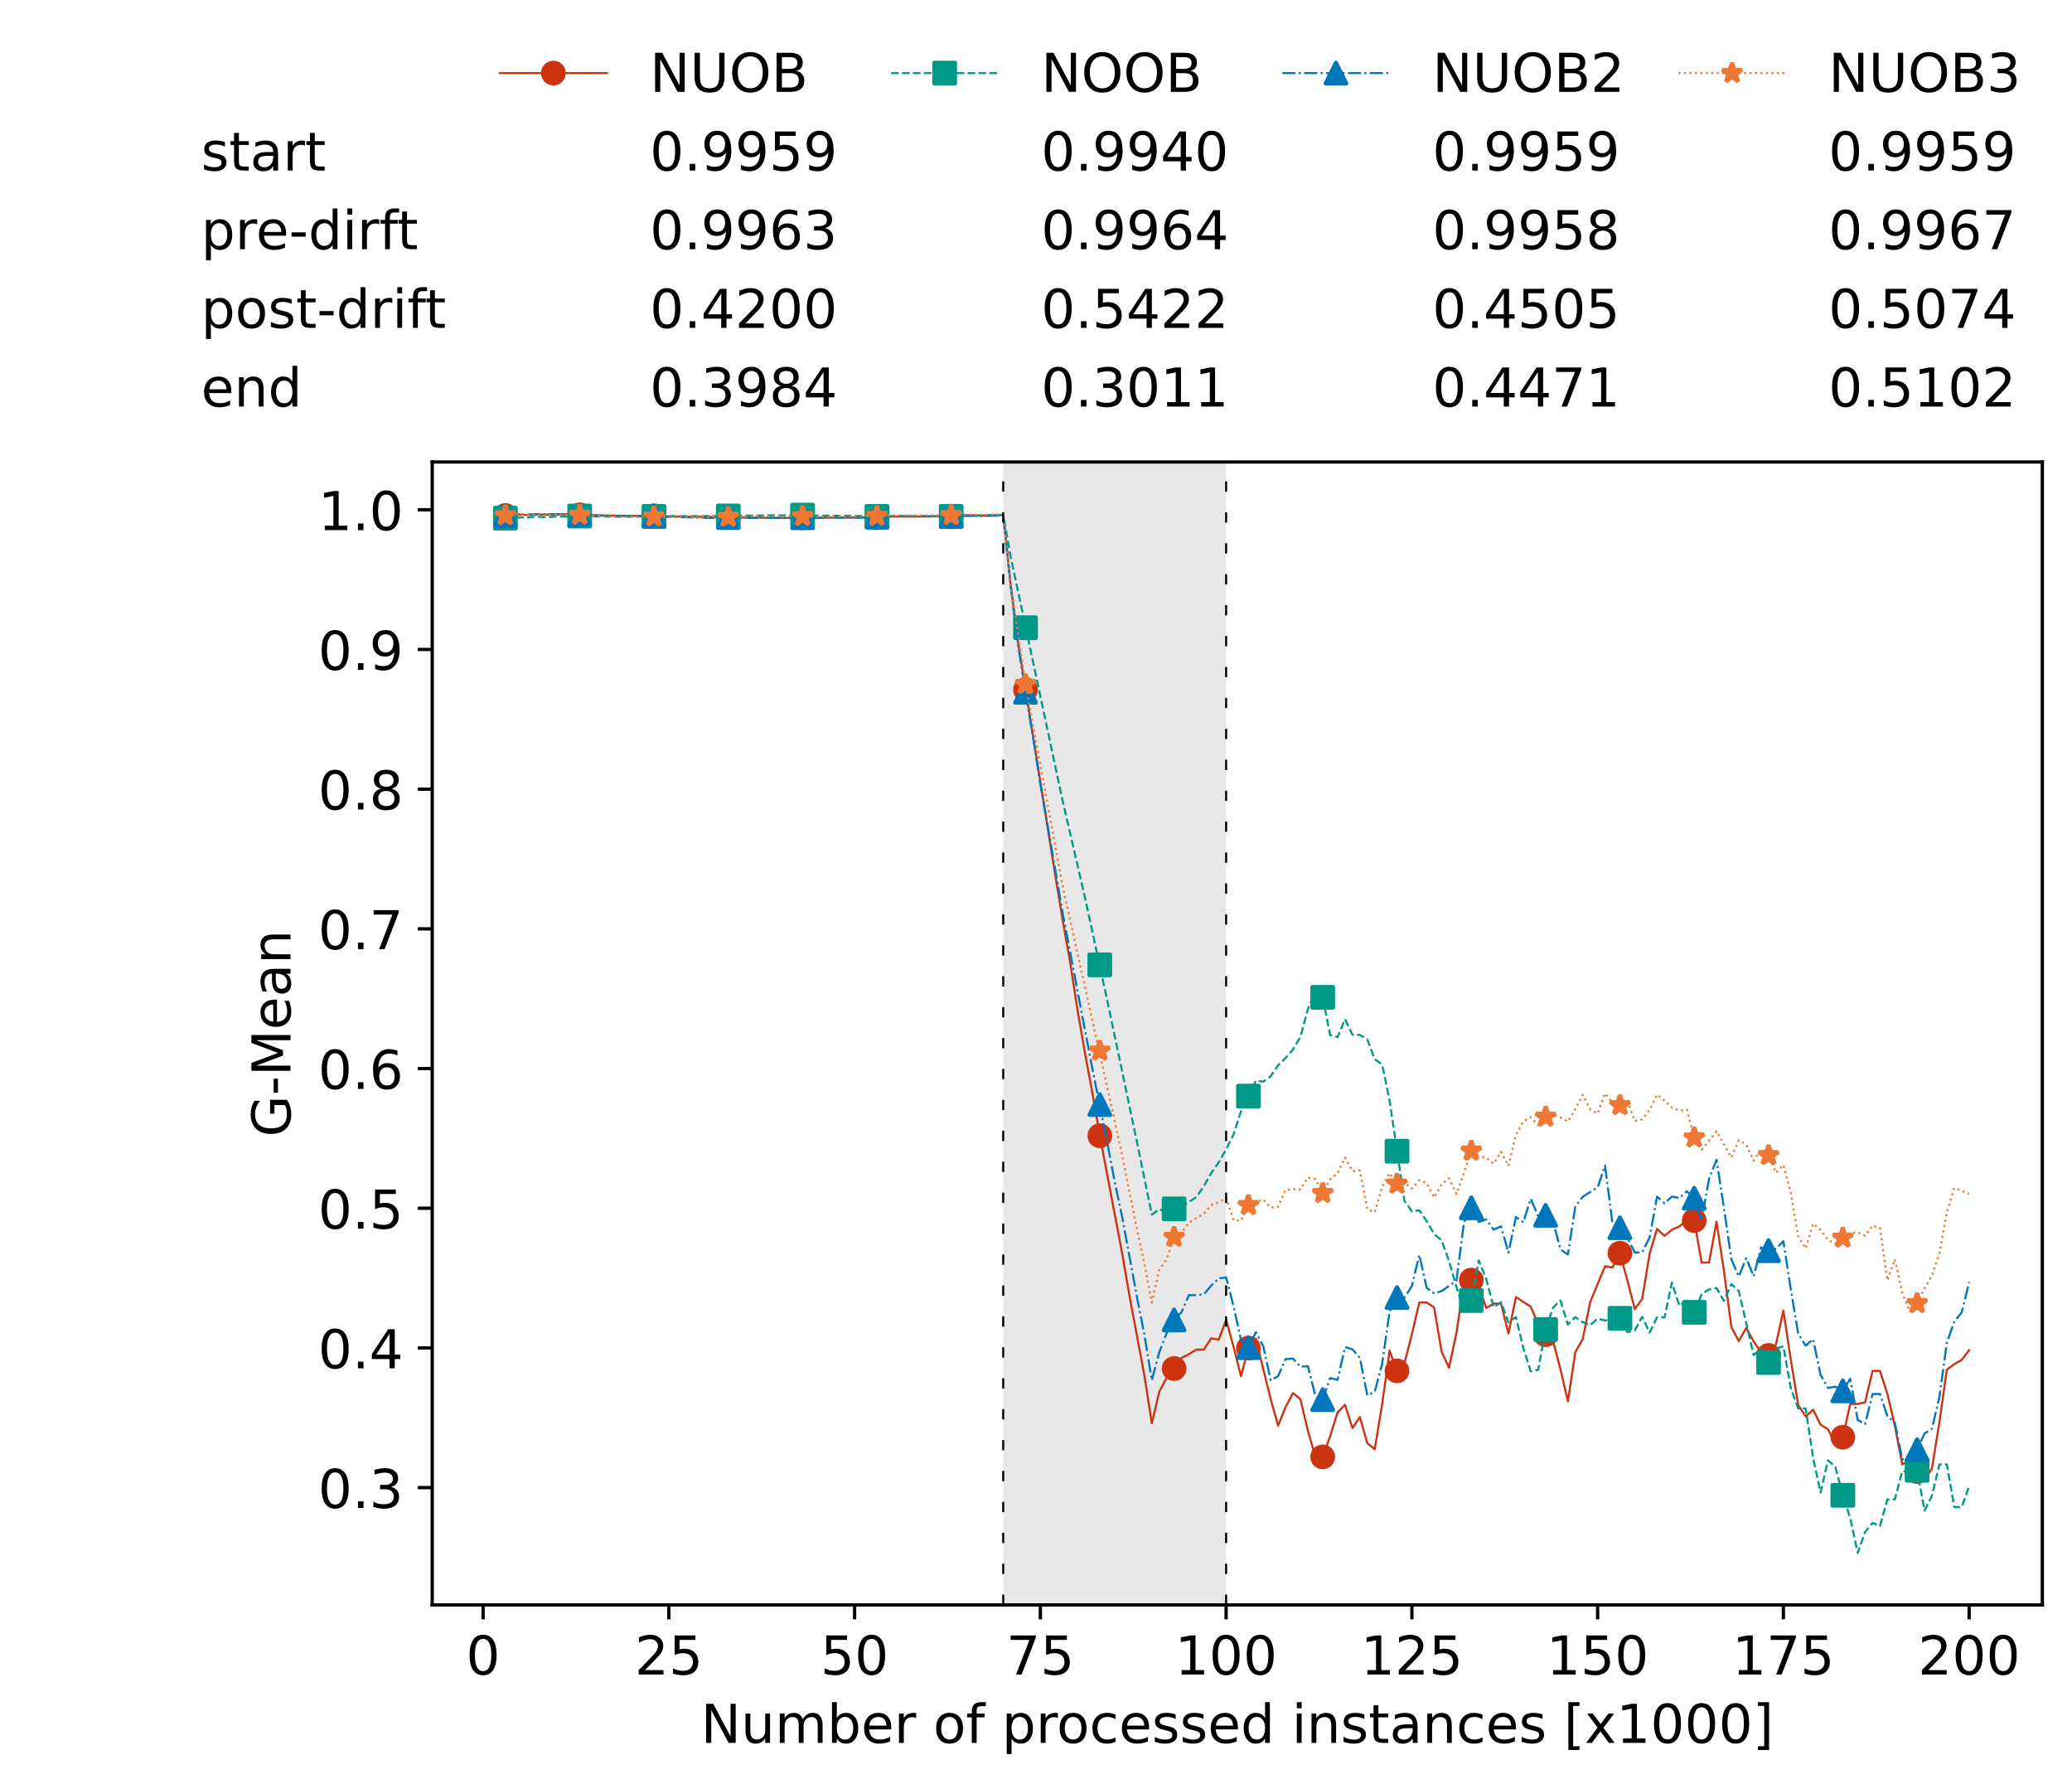 <?xml version="1.0" encoding="utf-8" standalone="no"?>
<!DOCTYPE svg PUBLIC "-//W3C//DTD SVG 1.1//EN"
  "http://www.w3.org/Graphics/SVG/1.1/DTD/svg11.dtd">
<!-- Created with matplotlib (https://matplotlib.org/) -->
<svg height="432.615pt" version="1.1" viewBox="0 0 502.65 432.615" width="502.65pt" xmlns="http://www.w3.org/2000/svg" xmlns:xlink="http://www.w3.org/1999/xlink">
 <defs>
  <style type="text/css">*{stroke-linecap:butt;stroke-linejoin:round;}</style>
 </defs>
 <g id="figure_1">
  <g id="patch_1">
   <path d="M 0 432.615 
L 502.65 432.615 
L 502.65 0 
L 0 0 
z
" style="fill:#ffffff;"/>
  </g>
  <g id="axes_1">
   <g id="patch_2">
    <path d="M 104.85 389.252 
L 495.45 389.252 
L 495.45 112.052 
L 104.85 112.052 
z
" style="fill:#ffffff;"/>
   </g>
   <g id="patch_3">
    <path clip-path="url(#p1bf58960c5)" d="M 297.446 389.252 
L 297.446 112.052 
L 243.372 112.052 
L 243.372 389.252 
z
" style="fill:#d3d3d3;opacity:0.5;"/>
   </g>
   <g id="matplotlib.axis_1">
    <g id="xtick_1">
     <g id="line2d_1">
      <defs>
       <path d="M 0 0 
L 0 3.5 
" id="me58cf75e59" style="stroke:#000000;stroke-width:0.8;"/>
      </defs>
      <g>
       <use style="stroke:#000000;stroke-width:0.8;" x="117.197" xlink:href="#me58cf75e59" y="389.252"/>
      </g>
     </g>
     <g id="text_1">
      <!-- 0 -->
      <g transform="translate(113.061 406.13)scale(0.13 -0.13)">
       <defs>
        <path d="M 31.781 66.406 
Q 24.172 66.406 20.328 58.906 
Q 16.5 51.422 16.5 36.375 
Q 16.5 21.391 20.328 13.891 
Q 24.172 6.391 31.781 6.391 
Q 39.453 6.391 43.281 13.891 
Q 47.125 21.391 47.125 36.375 
Q 47.125 51.422 43.281 58.906 
Q 39.453 66.406 31.781 66.406 
z
M 31.781 74.219 
Q 44.047 74.219 50.516 64.516 
Q 56.984 54.828 56.984 36.375 
Q 56.984 17.969 50.516 8.266 
Q 44.047 -1.422 31.781 -1.422 
Q 19.531 -1.422 13.062 8.266 
Q 6.594 17.969 6.594 36.375 
Q 6.594 54.828 13.062 64.516 
Q 19.531 74.219 31.781 74.219 
z
" id="DejaVuSans-48"/>
       </defs>
       <use xlink:href="#DejaVuSans-48"/>
      </g>
     </g>
    </g>
    <g id="xtick_2">
     <g id="line2d_2">
      <g>
       <use style="stroke:#000000;stroke-width:0.8;" x="162.259" xlink:href="#me58cf75e59" y="389.252"/>
      </g>
     </g>
     <g id="text_2">
      <!-- 25 -->
      <g transform="translate(153.988 406.13)scale(0.13 -0.13)">
       <defs>
        <path d="M 19.188 8.297 
L 53.609 8.297 
L 53.609 0 
L 7.328 0 
L 7.328 8.297 
Q 12.938 14.109 22.625 23.891 
Q 32.328 33.688 34.812 36.531 
Q 39.547 41.844 41.422 45.531 
Q 43.312 49.219 43.312 52.781 
Q 43.312 58.594 39.234 62.25 
Q 35.156 65.922 28.609 65.922 
Q 23.969 65.922 18.812 64.312 
Q 13.672 62.703 7.812 59.422 
L 7.812 69.391 
Q 13.766 71.781 18.938 73 
Q 24.125 74.219 28.422 74.219 
Q 39.75 74.219 46.484 68.547 
Q 53.219 62.891 53.219 53.422 
Q 53.219 48.922 51.531 44.891 
Q 49.859 40.875 45.406 35.406 
Q 44.188 33.984 37.641 27.219 
Q 31.109 20.453 19.188 8.297 
z
" id="DejaVuSans-50"/>
        <path d="M 10.797 72.906 
L 49.516 72.906 
L 49.516 64.594 
L 19.828 64.594 
L 19.828 46.734 
Q 21.969 47.469 24.109 47.828 
Q 26.266 48.188 28.422 48.188 
Q 40.625 48.188 47.75 41.5 
Q 54.891 34.812 54.891 23.391 
Q 54.891 11.625 47.562 5.094 
Q 40.234 -1.422 26.906 -1.422 
Q 22.312 -1.422 17.547 -0.641 
Q 12.797 0.141 7.719 1.703 
L 7.719 11.625 
Q 12.109 9.234 16.797 8.062 
Q 21.484 6.891 26.703 6.891 
Q 35.156 6.891 40.078 11.328 
Q 45.016 15.766 45.016 23.391 
Q 45.016 31 40.078 35.438 
Q 35.156 39.891 26.703 39.891 
Q 22.75 39.891 18.812 39.016 
Q 14.891 38.141 10.797 36.281 
z
" id="DejaVuSans-53"/>
       </defs>
       <use xlink:href="#DejaVuSans-50"/>
       <use x="63.623" xlink:href="#DejaVuSans-53"/>
      </g>
     </g>
    </g>
    <g id="xtick_3">
     <g id="line2d_3">
      <g>
       <use style="stroke:#000000;stroke-width:0.8;" x="207.322" xlink:href="#me58cf75e59" y="389.252"/>
      </g>
     </g>
     <g id="text_3">
      <!-- 50 -->
      <g transform="translate(199.05 406.13)scale(0.13 -0.13)">
       <use xlink:href="#DejaVuSans-53"/>
       <use x="63.623" xlink:href="#DejaVuSans-48"/>
      </g>
     </g>
    </g>
    <g id="xtick_4">
     <g id="line2d_4">
      <g>
       <use style="stroke:#000000;stroke-width:0.8;" x="252.384" xlink:href="#me58cf75e59" y="389.252"/>
      </g>
     </g>
     <g id="text_4">
      <!-- 75 -->
      <g transform="translate(244.113 406.13)scale(0.13 -0.13)">
       <defs>
        <path d="M 8.203 72.906 
L 55.078 72.906 
L 55.078 68.703 
L 28.609 0 
L 18.312 0 
L 43.219 64.594 
L 8.203 64.594 
z
" id="DejaVuSans-55"/>
       </defs>
       <use xlink:href="#DejaVuSans-55"/>
       <use x="63.623" xlink:href="#DejaVuSans-53"/>
      </g>
     </g>
    </g>
    <g id="xtick_5">
     <g id="line2d_5">
      <g>
       <use style="stroke:#000000;stroke-width:0.8;" x="297.446" xlink:href="#me58cf75e59" y="389.252"/>
      </g>
     </g>
     <g id="text_5">
      <!-- 100 -->
      <g transform="translate(285.039 406.13)scale(0.13 -0.13)">
       <defs>
        <path d="M 12.406 8.297 
L 28.516 8.297 
L 28.516 63.922 
L 10.984 60.406 
L 10.984 69.391 
L 28.422 72.906 
L 38.281 72.906 
L 38.281 8.297 
L 54.391 8.297 
L 54.391 0 
L 12.406 0 
z
" id="DejaVuSans-49"/>
       </defs>
       <use xlink:href="#DejaVuSans-49"/>
       <use x="63.623" xlink:href="#DejaVuSans-48"/>
       <use x="127.246" xlink:href="#DejaVuSans-48"/>
      </g>
     </g>
    </g>
    <g id="xtick_6">
     <g id="line2d_6">
      <g>
       <use style="stroke:#000000;stroke-width:0.8;" x="342.509" xlink:href="#me58cf75e59" y="389.252"/>
      </g>
     </g>
     <g id="text_6">
      <!-- 125 -->
      <g transform="translate(330.102 406.13)scale(0.13 -0.13)">
       <use xlink:href="#DejaVuSans-49"/>
       <use x="63.623" xlink:href="#DejaVuSans-50"/>
       <use x="127.246" xlink:href="#DejaVuSans-53"/>
      </g>
     </g>
    </g>
    <g id="xtick_7">
     <g id="line2d_7">
      <g>
       <use style="stroke:#000000;stroke-width:0.8;" x="387.571" xlink:href="#me58cf75e59" y="389.252"/>
      </g>
     </g>
     <g id="text_7">
      <!-- 150 -->
      <g transform="translate(375.164 406.13)scale(0.13 -0.13)">
       <use xlink:href="#DejaVuSans-49"/>
       <use x="63.623" xlink:href="#DejaVuSans-53"/>
       <use x="127.246" xlink:href="#DejaVuSans-48"/>
      </g>
     </g>
    </g>
    <g id="xtick_8">
     <g id="line2d_8">
      <g>
       <use style="stroke:#000000;stroke-width:0.8;" x="432.633" xlink:href="#me58cf75e59" y="389.252"/>
      </g>
     </g>
     <g id="text_8">
      <!-- 175 -->
      <g transform="translate(420.226 406.13)scale(0.13 -0.13)">
       <use xlink:href="#DejaVuSans-49"/>
       <use x="63.623" xlink:href="#DejaVuSans-55"/>
       <use x="127.246" xlink:href="#DejaVuSans-53"/>
      </g>
     </g>
    </g>
    <g id="xtick_9">
     <g id="line2d_9">
      <g>
       <use style="stroke:#000000;stroke-width:0.8;" x="477.695" xlink:href="#me58cf75e59" y="389.252"/>
      </g>
     </g>
     <g id="text_9">
      <!-- 200 -->
      <g transform="translate(465.289 406.13)scale(0.13 -0.13)">
       <use xlink:href="#DejaVuSans-50"/>
       <use x="63.623" xlink:href="#DejaVuSans-48"/>
       <use x="127.246" xlink:href="#DejaVuSans-48"/>
      </g>
     </g>
    </g>
    <g id="text_10">
     <!-- Number of processed instances [x1000] -->
     <g transform="translate(170.025 422.711)scale(0.13 -0.13)">
      <defs>
       <path d="M 9.812 72.906 
L 23.094 72.906 
L 55.422 11.922 
L 55.422 72.906 
L 64.984 72.906 
L 64.984 0 
L 51.703 0 
L 19.391 60.984 
L 19.391 0 
L 9.812 0 
z
" id="DejaVuSans-78"/>
       <path d="M 8.5 21.578 
L 8.5 54.688 
L 17.484 54.688 
L 17.484 21.922 
Q 17.484 14.156 20.5 10.266 
Q 23.531 6.391 29.594 6.391 
Q 36.859 6.391 41.078 11.031 
Q 45.312 15.672 45.312 23.688 
L 45.312 54.688 
L 54.297 54.688 
L 54.297 0 
L 45.312 0 
L 45.312 8.406 
Q 42.047 3.422 37.719 1 
Q 33.406 -1.422 27.688 -1.422 
Q 18.266 -1.422 13.375 4.438 
Q 8.5 10.297 8.5 21.578 
z
M 31.109 56 
z
" id="DejaVuSans-117"/>
       <path d="M 52 44.188 
Q 55.375 50.25 60.062 53.125 
Q 64.75 56 71.094 56 
Q 79.641 56 84.281 50.016 
Q 88.922 44.047 88.922 33.016 
L 88.922 0 
L 79.891 0 
L 79.891 32.719 
Q 79.891 40.578 77.094 44.375 
Q 74.312 48.188 68.609 48.188 
Q 61.625 48.188 57.562 43.547 
Q 53.516 38.922 53.516 30.906 
L 53.516 0 
L 44.484 0 
L 44.484 32.719 
Q 44.484 40.625 41.703 44.406 
Q 38.922 48.188 33.109 48.188 
Q 26.219 48.188 22.156 43.531 
Q 18.109 38.875 18.109 30.906 
L 18.109 0 
L 9.078 0 
L 9.078 54.688 
L 18.109 54.688 
L 18.109 46.188 
Q 21.188 51.219 25.484 53.609 
Q 29.781 56 35.688 56 
Q 41.656 56 45.828 52.969 
Q 50 49.953 52 44.188 
z
" id="DejaVuSans-109"/>
       <path d="M 48.688 27.297 
Q 48.688 37.203 44.609 42.844 
Q 40.531 48.484 33.406 48.484 
Q 26.266 48.484 22.188 42.844 
Q 18.109 37.203 18.109 27.297 
Q 18.109 17.391 22.188 11.75 
Q 26.266 6.109 33.406 6.109 
Q 40.531 6.109 44.609 11.75 
Q 48.688 17.391 48.688 27.297 
z
M 18.109 46.391 
Q 20.953 51.266 25.266 53.625 
Q 29.594 56 35.594 56 
Q 45.562 56 51.781 48.094 
Q 58.016 40.188 58.016 27.297 
Q 58.016 14.406 51.781 6.484 
Q 45.562 -1.422 35.594 -1.422 
Q 29.594 -1.422 25.266 0.953 
Q 20.953 3.328 18.109 8.203 
L 18.109 0 
L 9.078 0 
L 9.078 75.984 
L 18.109 75.984 
z
" id="DejaVuSans-98"/>
       <path d="M 56.203 29.594 
L 56.203 25.203 
L 14.891 25.203 
Q 15.484 15.922 20.484 11.062 
Q 25.484 6.203 34.422 6.203 
Q 39.594 6.203 44.453 7.469 
Q 49.312 8.734 54.109 11.281 
L 54.109 2.781 
Q 49.266 0.734 44.188 -0.344 
Q 39.109 -1.422 33.891 -1.422 
Q 20.797 -1.422 13.156 6.188 
Q 5.516 13.812 5.516 26.812 
Q 5.516 40.234 12.766 48.109 
Q 20.016 56 32.328 56 
Q 43.359 56 49.781 48.891 
Q 56.203 41.797 56.203 29.594 
z
M 47.219 32.234 
Q 47.125 39.594 43.094 43.984 
Q 39.062 48.391 32.422 48.391 
Q 24.906 48.391 20.391 44.141 
Q 15.875 39.891 15.188 32.172 
z
" id="DejaVuSans-101"/>
       <path d="M 41.109 46.297 
Q 39.594 47.172 37.812 47.578 
Q 36.031 48 33.891 48 
Q 26.266 48 22.188 43.047 
Q 18.109 38.094 18.109 28.812 
L 18.109 0 
L 9.078 0 
L 9.078 54.688 
L 18.109 54.688 
L 18.109 46.188 
Q 20.953 51.172 25.484 53.578 
Q 30.031 56 36.531 56 
Q 37.453 56 38.578 55.875 
Q 39.703 55.766 41.062 55.516 
z
" id="DejaVuSans-114"/>
       <path id="DejaVuSans-32"/>
       <path d="M 30.609 48.391 
Q 23.391 48.391 19.188 42.75 
Q 14.984 37.109 14.984 27.297 
Q 14.984 17.484 19.156 11.844 
Q 23.344 6.203 30.609 6.203 
Q 37.797 6.203 41.984 11.859 
Q 46.188 17.531 46.188 27.297 
Q 46.188 37.016 41.984 42.703 
Q 37.797 48.391 30.609 48.391 
z
M 30.609 56 
Q 42.328 56 49.016 48.375 
Q 55.719 40.766 55.719 27.297 
Q 55.719 13.875 49.016 6.219 
Q 42.328 -1.422 30.609 -1.422 
Q 18.844 -1.422 12.172 6.219 
Q 5.516 13.875 5.516 27.297 
Q 5.516 40.766 12.172 48.375 
Q 18.844 56 30.609 56 
z
" id="DejaVuSans-111"/>
       <path d="M 37.109 75.984 
L 37.109 68.5 
L 28.516 68.5 
Q 23.688 68.5 21.797 66.547 
Q 19.922 64.594 19.922 59.516 
L 19.922 54.688 
L 34.719 54.688 
L 34.719 47.703 
L 19.922 47.703 
L 19.922 0 
L 10.891 0 
L 10.891 47.703 
L 2.297 47.703 
L 2.297 54.688 
L 10.891 54.688 
L 10.891 58.5 
Q 10.891 67.625 15.141 71.797 
Q 19.391 75.984 28.609 75.984 
z
" id="DejaVuSans-102"/>
       <path d="M 18.109 8.203 
L 18.109 -20.797 
L 9.078 -20.797 
L 9.078 54.688 
L 18.109 54.688 
L 18.109 46.391 
Q 20.953 51.266 25.266 53.625 
Q 29.594 56 35.594 56 
Q 45.562 56 51.781 48.094 
Q 58.016 40.188 58.016 27.297 
Q 58.016 14.406 51.781 6.484 
Q 45.562 -1.422 35.594 -1.422 
Q 29.594 -1.422 25.266 0.953 
Q 20.953 3.328 18.109 8.203 
z
M 48.688 27.297 
Q 48.688 37.203 44.609 42.844 
Q 40.531 48.484 33.406 48.484 
Q 26.266 48.484 22.188 42.844 
Q 18.109 37.203 18.109 27.297 
Q 18.109 17.391 22.188 11.75 
Q 26.266 6.109 33.406 6.109 
Q 40.531 6.109 44.609 11.75 
Q 48.688 17.391 48.688 27.297 
z
" id="DejaVuSans-112"/>
       <path d="M 48.781 52.594 
L 48.781 44.188 
Q 44.969 46.297 41.141 47.344 
Q 37.312 48.391 33.406 48.391 
Q 24.656 48.391 19.812 42.844 
Q 14.984 37.312 14.984 27.297 
Q 14.984 17.281 19.812 11.734 
Q 24.656 6.203 33.406 6.203 
Q 37.312 6.203 41.141 7.25 
Q 44.969 8.297 48.781 10.406 
L 48.781 2.094 
Q 45.016 0.344 40.984 -0.531 
Q 36.969 -1.422 32.422 -1.422 
Q 20.062 -1.422 12.781 6.344 
Q 5.516 14.109 5.516 27.297 
Q 5.516 40.672 12.859 48.328 
Q 20.219 56 33.016 56 
Q 37.156 56 41.109 55.141 
Q 45.062 54.297 48.781 52.594 
z
" id="DejaVuSans-99"/>
       <path d="M 44.281 53.078 
L 44.281 44.578 
Q 40.484 46.531 36.375 47.5 
Q 32.281 48.484 27.875 48.484 
Q 21.188 48.484 17.844 46.438 
Q 14.5 44.391 14.5 40.281 
Q 14.5 37.156 16.891 35.375 
Q 19.281 33.594 26.516 31.984 
L 29.594 31.297 
Q 39.156 29.25 43.188 25.516 
Q 47.219 21.781 47.219 15.094 
Q 47.219 7.469 41.188 3.016 
Q 35.156 -1.422 24.609 -1.422 
Q 20.219 -1.422 15.453 -0.562 
Q 10.688 0.297 5.422 2 
L 5.422 11.281 
Q 10.406 8.688 15.234 7.391 
Q 20.062 6.109 24.812 6.109 
Q 31.156 6.109 34.562 8.281 
Q 37.984 10.453 37.984 14.406 
Q 37.984 18.062 35.516 20.016 
Q 33.062 21.969 24.703 23.781 
L 21.578 24.516 
Q 13.234 26.266 9.516 29.906 
Q 5.812 33.547 5.812 39.891 
Q 5.812 47.609 11.281 51.797 
Q 16.75 56 26.812 56 
Q 31.781 56 36.172 55.266 
Q 40.578 54.547 44.281 53.078 
z
" id="DejaVuSans-115"/>
       <path d="M 45.406 46.391 
L 45.406 75.984 
L 54.391 75.984 
L 54.391 0 
L 45.406 0 
L 45.406 8.203 
Q 42.578 3.328 38.25 0.953 
Q 33.938 -1.422 27.875 -1.422 
Q 17.969 -1.422 11.734 6.484 
Q 5.516 14.406 5.516 27.297 
Q 5.516 40.188 11.734 48.094 
Q 17.969 56 27.875 56 
Q 33.938 56 38.25 53.625 
Q 42.578 51.266 45.406 46.391 
z
M 14.797 27.297 
Q 14.797 17.391 18.875 11.75 
Q 22.953 6.109 30.078 6.109 
Q 37.203 6.109 41.297 11.75 
Q 45.406 17.391 45.406 27.297 
Q 45.406 37.203 41.297 42.844 
Q 37.203 48.484 30.078 48.484 
Q 22.953 48.484 18.875 42.844 
Q 14.797 37.203 14.797 27.297 
z
" id="DejaVuSans-100"/>
       <path d="M 9.422 54.688 
L 18.406 54.688 
L 18.406 0 
L 9.422 0 
z
M 9.422 75.984 
L 18.406 75.984 
L 18.406 64.594 
L 9.422 64.594 
z
" id="DejaVuSans-105"/>
       <path d="M 54.891 33.016 
L 54.891 0 
L 45.906 0 
L 45.906 32.719 
Q 45.906 40.484 42.875 44.328 
Q 39.844 48.188 33.797 48.188 
Q 26.516 48.188 22.312 43.547 
Q 18.109 38.922 18.109 30.906 
L 18.109 0 
L 9.078 0 
L 9.078 54.688 
L 18.109 54.688 
L 18.109 46.188 
Q 21.344 51.125 25.703 53.562 
Q 30.078 56 35.797 56 
Q 45.219 56 50.047 50.172 
Q 54.891 44.344 54.891 33.016 
z
" id="DejaVuSans-110"/>
       <path d="M 18.312 70.219 
L 18.312 54.688 
L 36.812 54.688 
L 36.812 47.703 
L 18.312 47.703 
L 18.312 18.016 
Q 18.312 11.328 20.141 9.422 
Q 21.969 7.516 27.594 7.516 
L 36.812 7.516 
L 36.812 0 
L 27.594 0 
Q 17.188 0 13.234 3.875 
Q 9.281 7.766 9.281 18.016 
L 9.281 47.703 
L 2.688 47.703 
L 2.688 54.688 
L 9.281 54.688 
L 9.281 70.219 
z
" id="DejaVuSans-116"/>
       <path d="M 34.281 27.484 
Q 23.391 27.484 19.188 25 
Q 14.984 22.516 14.984 16.5 
Q 14.984 11.719 18.141 8.906 
Q 21.297 6.109 26.703 6.109 
Q 34.188 6.109 38.703 11.406 
Q 43.219 16.703 43.219 25.484 
L 43.219 27.484 
z
M 52.203 31.203 
L 52.203 0 
L 43.219 0 
L 43.219 8.297 
Q 40.141 3.328 35.547 0.953 
Q 30.953 -1.422 24.312 -1.422 
Q 15.922 -1.422 10.953 3.297 
Q 6 8.016 6 15.922 
Q 6 25.141 12.172 29.828 
Q 18.359 34.516 30.609 34.516 
L 43.219 34.516 
L 43.219 35.406 
Q 43.219 41.609 39.141 45 
Q 35.062 48.391 27.688 48.391 
Q 23 48.391 18.547 47.266 
Q 14.109 46.141 10.016 43.891 
L 10.016 52.203 
Q 14.938 54.109 19.578 55.047 
Q 24.219 56 28.609 56 
Q 40.484 56 46.344 49.844 
Q 52.203 43.703 52.203 31.203 
z
" id="DejaVuSans-97"/>
       <path d="M 8.594 75.984 
L 29.297 75.984 
L 29.297 69 
L 17.578 69 
L 17.578 -6.203 
L 29.297 -6.203 
L 29.297 -13.188 
L 8.594 -13.188 
z
" id="DejaVuSans-91"/>
       <path d="M 54.891 54.688 
L 35.109 28.078 
L 55.906 0 
L 45.312 0 
L 29.391 21.484 
L 13.484 0 
L 2.875 0 
L 24.125 28.609 
L 4.688 54.688 
L 15.281 54.688 
L 29.781 35.203 
L 44.281 54.688 
z
" id="DejaVuSans-120"/>
       <path d="M 30.422 75.984 
L 30.422 -13.188 
L 9.719 -13.188 
L 9.719 -6.203 
L 21.391 -6.203 
L 21.391 69 
L 9.719 69 
L 9.719 75.984 
z
" id="DejaVuSans-93"/>
      </defs>
      <use xlink:href="#DejaVuSans-78"/>
      <use x="74.805" xlink:href="#DejaVuSans-117"/>
      <use x="138.184" xlink:href="#DejaVuSans-109"/>
      <use x="235.596" xlink:href="#DejaVuSans-98"/>
      <use x="299.072" xlink:href="#DejaVuSans-101"/>
      <use x="360.596" xlink:href="#DejaVuSans-114"/>
      <use x="401.709" xlink:href="#DejaVuSans-32"/>
      <use x="433.496" xlink:href="#DejaVuSans-111"/>
      <use x="494.678" xlink:href="#DejaVuSans-102"/>
      <use x="529.883" xlink:href="#DejaVuSans-32"/>
      <use x="561.67" xlink:href="#DejaVuSans-112"/>
      <use x="625.146" xlink:href="#DejaVuSans-114"/>
      <use x="664.01" xlink:href="#DejaVuSans-111"/>
      <use x="725.191" xlink:href="#DejaVuSans-99"/>
      <use x="780.172" xlink:href="#DejaVuSans-101"/>
      <use x="841.695" xlink:href="#DejaVuSans-115"/>
      <use x="893.795" xlink:href="#DejaVuSans-115"/>
      <use x="945.895" xlink:href="#DejaVuSans-101"/>
      <use x="1007.418" xlink:href="#DejaVuSans-100"/>
      <use x="1070.895" xlink:href="#DejaVuSans-32"/>
      <use x="1102.682" xlink:href="#DejaVuSans-105"/>
      <use x="1130.465" xlink:href="#DejaVuSans-110"/>
      <use x="1193.844" xlink:href="#DejaVuSans-115"/>
      <use x="1245.943" xlink:href="#DejaVuSans-116"/>
      <use x="1285.152" xlink:href="#DejaVuSans-97"/>
      <use x="1346.432" xlink:href="#DejaVuSans-110"/>
      <use x="1409.811" xlink:href="#DejaVuSans-99"/>
      <use x="1464.791" xlink:href="#DejaVuSans-101"/>
      <use x="1526.314" xlink:href="#DejaVuSans-115"/>
      <use x="1578.414" xlink:href="#DejaVuSans-32"/>
      <use x="1610.201" xlink:href="#DejaVuSans-91"/>
      <use x="1649.215" xlink:href="#DejaVuSans-120"/>
      <use x="1708.395" xlink:href="#DejaVuSans-49"/>
      <use x="1772.018" xlink:href="#DejaVuSans-48"/>
      <use x="1835.641" xlink:href="#DejaVuSans-48"/>
      <use x="1899.264" xlink:href="#DejaVuSans-48"/>
      <use x="1962.887" xlink:href="#DejaVuSans-93"/>
     </g>
    </g>
   </g>
   <g id="matplotlib.axis_2">
    <g id="ytick_1">
     <g id="line2d_10">
      <defs>
       <path d="M 0 0 
L -3.5 0 
" id="mac955b27b0" style="stroke:#000000;stroke-width:0.8;"/>
      </defs>
      <g>
       <use style="stroke:#000000;stroke-width:0.8;" x="104.85" xlink:href="#mac955b27b0" y="360.798"/>
      </g>
     </g>
     <g id="text_11">
      <!-- 0.3 -->
      <g transform="translate(77.176 365.737)scale(0.13 -0.13)">
       <defs>
        <path d="M 10.688 12.406 
L 21 12.406 
L 21 0 
L 10.688 0 
z
" id="DejaVuSans-46"/>
        <path d="M 40.578 39.312 
Q 47.656 37.797 51.625 33 
Q 55.609 28.219 55.609 21.188 
Q 55.609 10.406 48.188 4.484 
Q 40.766 -1.422 27.094 -1.422 
Q 22.516 -1.422 17.656 -0.516 
Q 12.797 0.391 7.625 2.203 
L 7.625 11.719 
Q 11.719 9.328 16.594 8.109 
Q 21.484 6.891 26.812 6.891 
Q 36.078 6.891 40.938 10.547 
Q 45.797 14.203 45.797 21.188 
Q 45.797 27.641 41.281 31.266 
Q 36.766 34.906 28.719 34.906 
L 20.219 34.906 
L 20.219 43.016 
L 29.109 43.016 
Q 36.375 43.016 40.234 45.922 
Q 44.094 48.828 44.094 54.297 
Q 44.094 59.906 40.109 62.906 
Q 36.141 65.922 28.719 65.922 
Q 24.656 65.922 20.016 65.031 
Q 15.375 64.156 9.812 62.312 
L 9.812 71.094 
Q 15.438 72.656 20.344 73.438 
Q 25.25 74.219 29.594 74.219 
Q 40.828 74.219 47.359 69.109 
Q 53.906 64.016 53.906 55.328 
Q 53.906 49.266 50.438 45.094 
Q 46.969 40.922 40.578 39.312 
z
" id="DejaVuSans-51"/>
       </defs>
       <use xlink:href="#DejaVuSans-48"/>
       <use x="63.623" xlink:href="#DejaVuSans-46"/>
       <use x="95.41" xlink:href="#DejaVuSans-51"/>
      </g>
     </g>
    </g>
    <g id="ytick_2">
     <g id="line2d_11">
      <g>
       <use style="stroke:#000000;stroke-width:0.8;" x="104.85" xlink:href="#mac955b27b0" y="326.918"/>
      </g>
     </g>
     <g id="text_12">
      <!-- 0.4 -->
      <g transform="translate(77.176 331.857)scale(0.13 -0.13)">
       <defs>
        <path d="M 37.797 64.312 
L 12.891 25.391 
L 37.797 25.391 
z
M 35.203 72.906 
L 47.609 72.906 
L 47.609 25.391 
L 58.016 25.391 
L 58.016 17.188 
L 47.609 17.188 
L 47.609 0 
L 37.797 0 
L 37.797 17.188 
L 4.891 17.188 
L 4.891 26.703 
z
" id="DejaVuSans-52"/>
       </defs>
       <use xlink:href="#DejaVuSans-48"/>
       <use x="63.623" xlink:href="#DejaVuSans-46"/>
       <use x="95.41" xlink:href="#DejaVuSans-52"/>
      </g>
     </g>
    </g>
    <g id="ytick_3">
     <g id="line2d_12">
      <g>
       <use style="stroke:#000000;stroke-width:0.8;" x="104.85" xlink:href="#mac955b27b0" y="293.038"/>
      </g>
     </g>
     <g id="text_13">
      <!-- 0.5 -->
      <g transform="translate(77.176 297.977)scale(0.13 -0.13)">
       <use xlink:href="#DejaVuSans-48"/>
       <use x="63.623" xlink:href="#DejaVuSans-46"/>
       <use x="95.41" xlink:href="#DejaVuSans-53"/>
      </g>
     </g>
    </g>
    <g id="ytick_4">
     <g id="line2d_13">
      <g>
       <use style="stroke:#000000;stroke-width:0.8;" x="104.85" xlink:href="#mac955b27b0" y="259.158"/>
      </g>
     </g>
     <g id="text_14">
      <!-- 0.6 -->
      <g transform="translate(77.176 264.097)scale(0.13 -0.13)">
       <defs>
        <path d="M 33.016 40.375 
Q 26.375 40.375 22.484 35.828 
Q 18.609 31.297 18.609 23.391 
Q 18.609 15.531 22.484 10.953 
Q 26.375 6.391 33.016 6.391 
Q 39.656 6.391 43.531 10.953 
Q 47.406 15.531 47.406 23.391 
Q 47.406 31.297 43.531 35.828 
Q 39.656 40.375 33.016 40.375 
z
M 52.594 71.297 
L 52.594 62.312 
Q 48.875 64.062 45.094 64.984 
Q 41.312 65.922 37.594 65.922 
Q 27.828 65.922 22.672 59.328 
Q 17.531 52.734 16.797 39.406 
Q 19.672 43.656 24.016 45.922 
Q 28.375 48.188 33.594 48.188 
Q 44.578 48.188 50.953 41.516 
Q 57.328 34.859 57.328 23.391 
Q 57.328 12.156 50.688 5.359 
Q 44.047 -1.422 33.016 -1.422 
Q 20.359 -1.422 13.672 8.266 
Q 6.984 17.969 6.984 36.375 
Q 6.984 53.656 15.188 63.938 
Q 23.391 74.219 37.203 74.219 
Q 40.922 74.219 44.703 73.484 
Q 48.484 72.75 52.594 71.297 
z
" id="DejaVuSans-54"/>
       </defs>
       <use xlink:href="#DejaVuSans-48"/>
       <use x="63.623" xlink:href="#DejaVuSans-46"/>
       <use x="95.41" xlink:href="#DejaVuSans-54"/>
      </g>
     </g>
    </g>
    <g id="ytick_5">
     <g id="line2d_14">
      <g>
       <use style="stroke:#000000;stroke-width:0.8;" x="104.85" xlink:href="#mac955b27b0" y="225.278"/>
      </g>
     </g>
     <g id="text_15">
      <!-- 0.7 -->
      <g transform="translate(77.176 230.217)scale(0.13 -0.13)">
       <use xlink:href="#DejaVuSans-48"/>
       <use x="63.623" xlink:href="#DejaVuSans-46"/>
       <use x="95.41" xlink:href="#DejaVuSans-55"/>
      </g>
     </g>
    </g>
    <g id="ytick_6">
     <g id="line2d_15">
      <g>
       <use style="stroke:#000000;stroke-width:0.8;" x="104.85" xlink:href="#mac955b27b0" y="191.398"/>
      </g>
     </g>
     <g id="text_16">
      <!-- 0.8 -->
      <g transform="translate(77.176 196.337)scale(0.13 -0.13)">
       <defs>
        <path d="M 31.781 34.625 
Q 24.75 34.625 20.719 30.859 
Q 16.703 27.094 16.703 20.516 
Q 16.703 13.922 20.719 10.156 
Q 24.75 6.391 31.781 6.391 
Q 38.812 6.391 42.859 10.172 
Q 46.922 13.969 46.922 20.516 
Q 46.922 27.094 42.891 30.859 
Q 38.875 34.625 31.781 34.625 
z
M 21.922 38.812 
Q 15.578 40.375 12.031 44.719 
Q 8.5 49.078 8.5 55.328 
Q 8.5 64.062 14.719 69.141 
Q 20.953 74.219 31.781 74.219 
Q 42.672 74.219 48.875 69.141 
Q 55.078 64.062 55.078 55.328 
Q 55.078 49.078 51.531 44.719 
Q 48 40.375 41.703 38.812 
Q 48.828 37.156 52.797 32.312 
Q 56.781 27.484 56.781 20.516 
Q 56.781 9.906 50.312 4.234 
Q 43.844 -1.422 31.781 -1.422 
Q 19.734 -1.422 13.25 4.234 
Q 6.781 9.906 6.781 20.516 
Q 6.781 27.484 10.781 32.312 
Q 14.797 37.156 21.922 38.812 
z
M 18.312 54.391 
Q 18.312 48.734 21.844 45.562 
Q 25.391 42.391 31.781 42.391 
Q 38.141 42.391 41.719 45.562 
Q 45.312 48.734 45.312 54.391 
Q 45.312 60.062 41.719 63.234 
Q 38.141 66.406 31.781 66.406 
Q 25.391 66.406 21.844 63.234 
Q 18.312 60.062 18.312 54.391 
z
" id="DejaVuSans-56"/>
       </defs>
       <use xlink:href="#DejaVuSans-48"/>
       <use x="63.623" xlink:href="#DejaVuSans-46"/>
       <use x="95.41" xlink:href="#DejaVuSans-56"/>
      </g>
     </g>
    </g>
    <g id="ytick_7">
     <g id="line2d_16">
      <g>
       <use style="stroke:#000000;stroke-width:0.8;" x="104.85" xlink:href="#mac955b27b0" y="157.518"/>
      </g>
     </g>
     <g id="text_17">
      <!-- 0.9 -->
      <g transform="translate(77.176 162.457)scale(0.13 -0.13)">
       <defs>
        <path d="M 10.984 1.516 
L 10.984 10.5 
Q 14.703 8.734 18.5 7.812 
Q 22.312 6.891 25.984 6.891 
Q 35.75 6.891 40.891 13.453 
Q 46.047 20.016 46.781 33.406 
Q 43.953 29.203 39.594 26.953 
Q 35.25 24.703 29.984 24.703 
Q 19.047 24.703 12.672 31.312 
Q 6.297 37.938 6.297 49.422 
Q 6.297 60.641 12.938 67.422 
Q 19.578 74.219 30.609 74.219 
Q 43.266 74.219 49.922 64.516 
Q 56.594 54.828 56.594 36.375 
Q 56.594 19.141 48.406 8.859 
Q 40.234 -1.422 26.422 -1.422 
Q 22.703 -1.422 18.891 -0.688 
Q 15.094 0.047 10.984 1.516 
z
M 30.609 32.422 
Q 37.25 32.422 41.125 36.953 
Q 45.016 41.5 45.016 49.422 
Q 45.016 57.281 41.125 61.844 
Q 37.25 66.406 30.609 66.406 
Q 23.969 66.406 20.094 61.844 
Q 16.219 57.281 16.219 49.422 
Q 16.219 41.5 20.094 36.953 
Q 23.969 32.422 30.609 32.422 
z
" id="DejaVuSans-57"/>
       </defs>
       <use xlink:href="#DejaVuSans-48"/>
       <use x="63.623" xlink:href="#DejaVuSans-46"/>
       <use x="95.41" xlink:href="#DejaVuSans-57"/>
      </g>
     </g>
    </g>
    <g id="ytick_8">
     <g id="line2d_17">
      <g>
       <use style="stroke:#000000;stroke-width:0.8;" x="104.85" xlink:href="#mac955b27b0" y="123.638"/>
      </g>
     </g>
     <g id="text_18">
      <!-- 1.0 -->
      <g transform="translate(77.176 128.577)scale(0.13 -0.13)">
       <use xlink:href="#DejaVuSans-49"/>
       <use x="63.623" xlink:href="#DejaVuSans-46"/>
       <use x="95.41" xlink:href="#DejaVuSans-48"/>
      </g>
     </g>
    </g>
    <g id="text_19">
     <!-- G-Mean -->
     <g transform="translate(70.472 275.744)rotate(-90)scale(0.13 -0.13)">
      <defs>
       <path d="M 59.516 10.406 
L 59.516 29.984 
L 43.406 29.984 
L 43.406 38.094 
L 69.281 38.094 
L 69.281 6.781 
Q 63.578 2.734 56.688 0.656 
Q 49.812 -1.422 42 -1.422 
Q 24.906 -1.422 15.25 8.562 
Q 5.609 18.562 5.609 36.375 
Q 5.609 54.25 15.25 64.234 
Q 24.906 74.219 42 74.219 
Q 49.125 74.219 55.547 72.453 
Q 61.969 70.703 67.391 67.281 
L 67.391 56.781 
Q 61.922 61.422 55.766 63.766 
Q 49.609 66.109 42.828 66.109 
Q 29.438 66.109 22.719 58.641 
Q 16.016 51.172 16.016 36.375 
Q 16.016 21.625 22.719 14.156 
Q 29.438 6.688 42.828 6.688 
Q 48.047 6.688 52.141 7.594 
Q 56.25 8.5 59.516 10.406 
z
" id="DejaVuSans-71"/>
       <path d="M 4.891 31.391 
L 31.203 31.391 
L 31.203 23.391 
L 4.891 23.391 
z
" id="DejaVuSans-45"/>
       <path d="M 9.812 72.906 
L 24.516 72.906 
L 43.109 23.297 
L 61.812 72.906 
L 76.516 72.906 
L 76.516 0 
L 66.891 0 
L 66.891 64.016 
L 48.094 14.016 
L 38.188 14.016 
L 19.391 64.016 
L 19.391 0 
L 9.812 0 
z
" id="DejaVuSans-77"/>
      </defs>
      <use xlink:href="#DejaVuSans-71"/>
      <use x="77.49" xlink:href="#DejaVuSans-45"/>
      <use x="113.574" xlink:href="#DejaVuSans-77"/>
      <use x="199.854" xlink:href="#DejaVuSans-101"/>
      <use x="261.377" xlink:href="#DejaVuSans-97"/>
      <use x="322.656" xlink:href="#DejaVuSans-110"/>
     </g>
    </g>
   </g>
   <g id="line2d_18"/>
   <g id="line2d_19"/>
   <g id="line2d_20"/>
   <g id="line2d_21"/>
   <g id="line2d_22"/>
   <g id="line2d_23">
    <path clip-path="url(#p1bf58960c5)" d="M 122.605 125.021 
L 124.407 124.668 
L 128.012 124.923 
L 129.815 124.797 
L 133.419 124.804 
L 137.024 124.729 
L 140.629 124.868 
L 147.839 125.053 
L 189.297 125.604 
L 192.902 125.572 
L 214.532 125.477 
L 216.334 125.282 
L 221.742 125.277 
L 225.347 125.255 
L 228.952 125.184 
L 230.754 125.204 
L 234.359 124.968 
L 237.964 125.054 
L 243.372 124.904 
L 245.174 141.795 
L 246.976 155.87 
L 255.989 212.207 
L 257.791 223.135 
L 259.594 233.308 
L 261.396 244.959 
L 263.199 255.374 
L 265.001 265.107 
L 266.804 275.452 
L 272.211 303.899 
L 274.014 314.348 
L 277.619 333.627 
L 279.421 345.197 
L 281.224 337.566 
L 283.026 334.12 
L 284.829 331.918 
L 286.631 329.346 
L 288.434 328.416 
L 290.236 327.322 
L 292.039 327.317 
L 293.841 324.577 
L 295.644 324.933 
L 297.446 320.14 
L 299.249 326.631 
L 301.051 333.771 
L 302.854 326.961 
L 304.656 324.728 
L 308.261 339.356 
L 310.064 345.779 
L 311.866 341.256 
L 313.669 337.872 
L 315.471 339.36 
L 317.274 346.991 
L 319.076 353.197 
L 320.879 353.341 
L 322.681 348.315 
L 324.484 342.57 
L 326.286 340.698 
L 328.089 346.361 
L 329.891 343.691 
L 331.694 350.018 
L 333.496 351.503 
L 335.299 340.577 
L 337.101 327.572 
L 338.904 332.479 
L 340.706 330.614 
L 342.509 323.621 
L 344.311 315.902 
L 346.114 315.902 
L 347.916 317.127 
L 349.719 327.854 
L 351.521 331.72 
L 353.324 323.261 
L 355.126 311.232 
L 356.928 310.474 
L 358.731 311.942 
L 360.533 317.237 
L 362.336 316.169 
L 364.138 316.169 
L 365.941 323.45 
L 367.743 314.576 
L 371.348 316.921 
L 373.151 321.188 
L 374.953 323.709 
L 376.756 325.144 
L 378.558 332.138 
L 380.361 339.857 
L 382.163 327.929 
L 383.966 324.756 
L 385.768 315.796 
L 389.373 307.093 
L 391.176 307.408 
L 392.978 303.949 
L 394.781 310.506 
L 396.583 317.49 
L 398.386 315.02 
L 400.188 304.052 
L 401.991 298.045 
L 403.793 299.739 
L 405.596 298.256 
L 407.398 297.458 
L 409.201 295.93 
L 411.003 296.017 
L 412.806 306.218 
L 414.608 306.218 
L 416.411 296.293 
L 418.213 308.221 
L 420.016 321.882 
L 421.818 325.263 
L 423.621 322.062 
L 425.423 325.347 
L 427.226 328.012 
L 429.028 328.753 
L 430.831 326.041 
L 432.633 317.851 
L 434.436 329.803 
L 436.238 340.771 
L 438.041 343.53 
L 439.843 341.897 
L 441.646 345.548 
L 443.448 346.648 
L 445.251 350.118 
L 447.053 348.574 
L 448.856 340.508 
L 450.658 340.508 
L 452.461 340.101 
L 454.263 332.495 
L 456.066 332.495 
L 457.868 338.074 
L 459.671 345.774 
L 461.473 355.151 
L 463.276 354.209 
L 465.078 356.913 
L 466.881 359.136 
L 468.683 356.089 
L 470.485 344.938 
L 472.288 332.196 
L 474.09 330.839 
L 475.893 329.796 
L 477.695 327.463 
L 477.695 327.463 
" style="fill:none;stroke:#cc3311;stroke-linecap:square;stroke-width:0.5;"/>
    <defs>
     <path d="M 0 2.5 
C 0.663 2.5 1.299 2.237 1.768 1.768 
C 2.237 1.299 2.5 0.663 2.5 0 
C 2.5 -0.663 2.237 -1.299 1.768 -1.768 
C 1.299 -2.237 0.663 -2.5 0 -2.5 
C -0.663 -2.5 -1.299 -2.237 -1.768 -1.768 
C -2.237 -1.299 -2.5 -0.663 -2.5 0 
C -2.5 0.663 -2.237 1.299 -1.768 1.768 
C -1.299 2.237 -0.663 2.5 0 2.5 
z
" id="mc9fe948ad4" style="stroke:#cc3311;"/>
    </defs>
    <g clip-path="url(#p1bf58960c5)">
     <use style="fill:#cc3311;stroke:#cc3311;" x="122.605" xlink:href="#mc9fe948ad4" y="125.021"/>
     <use style="fill:#cc3311;stroke:#cc3311;" x="140.629" xlink:href="#mc9fe948ad4" y="124.868"/>
     <use style="fill:#cc3311;stroke:#cc3311;" x="158.654" xlink:href="#mc9fe948ad4" y="125.091"/>
     <use style="fill:#cc3311;stroke:#cc3311;" x="176.679" xlink:href="#mc9fe948ad4" y="125.354"/>
     <use style="fill:#cc3311;stroke:#cc3311;" x="194.704" xlink:href="#mc9fe948ad4" y="125.573"/>
     <use style="fill:#cc3311;stroke:#cc3311;" x="212.729" xlink:href="#mc9fe948ad4" y="125.546"/>
     <use style="fill:#cc3311;stroke:#cc3311;" x="230.754" xlink:href="#mc9fe948ad4" y="125.204"/>
     <use style="fill:#cc3311;stroke:#cc3311;" x="248.779" xlink:href="#mc9fe948ad4" y="167.264"/>
     <use style="fill:#cc3311;stroke:#cc3311;" x="266.804" xlink:href="#mc9fe948ad4" y="275.452"/>
     <use style="fill:#cc3311;stroke:#cc3311;" x="284.829" xlink:href="#mc9fe948ad4" y="331.918"/>
     <use style="fill:#cc3311;stroke:#cc3311;" x="302.854" xlink:href="#mc9fe948ad4" y="326.961"/>
     <use style="fill:#cc3311;stroke:#cc3311;" x="320.879" xlink:href="#mc9fe948ad4" y="353.341"/>
     <use style="fill:#cc3311;stroke:#cc3311;" x="338.904" xlink:href="#mc9fe948ad4" y="332.479"/>
     <use style="fill:#cc3311;stroke:#cc3311;" x="356.928" xlink:href="#mc9fe948ad4" y="310.474"/>
     <use style="fill:#cc3311;stroke:#cc3311;" x="374.953" xlink:href="#mc9fe948ad4" y="323.709"/>
     <use style="fill:#cc3311;stroke:#cc3311;" x="392.978" xlink:href="#mc9fe948ad4" y="303.949"/>
     <use style="fill:#cc3311;stroke:#cc3311;" x="411.003" xlink:href="#mc9fe948ad4" y="296.017"/>
     <use style="fill:#cc3311;stroke:#cc3311;" x="429.028" xlink:href="#mc9fe948ad4" y="328.753"/>
     <use style="fill:#cc3311;stroke:#cc3311;" x="447.053" xlink:href="#mc9fe948ad4" y="348.574"/>
     <use style="fill:#cc3311;stroke:#cc3311;" x="465.078" xlink:href="#mc9fe948ad4" y="356.913"/>
    </g>
   </g>
   <g id="line2d_24"/>
   <g id="line2d_25"/>
   <g id="line2d_26"/>
   <g id="line2d_27"/>
   <g id="line2d_28">
    <path clip-path="url(#p1bf58960c5)" d="M 122.605 125.671 
L 124.407 125.706 
L 126.21 125.468 
L 128.012 125.538 
L 129.815 125.288 
L 131.617 125.404 
L 133.419 125.393 
L 135.222 125.254 
L 137.024 125.302 
L 140.629 125.152 
L 144.234 125.261 
L 151.444 125.315 
L 160.457 125.213 
L 176.679 125.143 
L 182.087 125.037 
L 187.494 124.97 
L 219.939 125.196 
L 223.544 125.213 
L 230.754 125.235 
L 236.162 125.075 
L 243.372 124.857 
L 245.174 134.999 
L 257.791 194.253 
L 263.199 217.651 
L 268.606 242.619 
L 275.816 276.981 
L 279.421 294.591 
L 281.224 293.28 
L 283.026 293.971 
L 284.829 293.202 
L 286.631 292.697 
L 290.236 290.331 
L 292.039 287.679 
L 293.841 284.506 
L 295.644 281.942 
L 297.446 278.746 
L 299.249 275.109 
L 301.051 269.526 
L 304.656 262.122 
L 306.459 262.338 
L 308.261 260.999 
L 310.064 258.362 
L 311.866 256.613 
L 313.669 254.508 
L 315.471 251.495 
L 317.274 244.735 
L 319.076 240.55 
L 320.879 241.889 
L 322.681 251.028 
L 324.484 251.539 
L 326.286 247.176 
L 328.089 250.961 
L 329.891 251.009 
L 331.694 252.077 
L 333.496 256.888 
L 335.299 258.182 
L 337.101 266.895 
L 340.706 291.222 
L 342.509 293.804 
L 344.311 293.536 
L 346.114 296.169 
L 347.916 299.293 
L 349.719 300.855 
L 351.521 305.829 
L 353.324 312.159 
L 355.126 317.666 
L 356.928 315.429 
L 358.731 305.678 
L 360.533 310.186 
L 362.336 317.039 
L 364.138 315.84 
L 365.941 320.72 
L 367.743 319.419 
L 369.546 326.952 
L 371.348 332.59 
L 373.151 332.217 
L 374.953 322.457 
L 376.756 317.124 
L 378.558 315.418 
L 380.361 321.25 
L 382.163 319.435 
L 383.966 320.692 
L 385.768 321.39 
L 387.571 319.813 
L 389.373 320.271 
L 391.176 319.762 
L 392.978 319.743 
L 394.781 323.104 
L 396.583 322.691 
L 398.386 319.373 
L 400.188 323.214 
L 401.991 319.482 
L 403.793 319.5 
L 405.596 311.047 
L 407.398 316.662 
L 409.201 315.425 
L 411.003 318.284 
L 412.806 313.856 
L 414.608 312.714 
L 416.411 312.391 
L 418.213 315.527 
L 420.016 311.417 
L 421.818 313.141 
L 425.423 328.664 
L 427.226 327.1 
L 429.028 330.455 
L 430.831 327.074 
L 432.633 326.528 
L 434.436 336.733 
L 436.238 341.618 
L 438.041 341.607 
L 439.843 353.562 
L 441.646 362.014 
L 443.448 354.185 
L 445.251 355.754 
L 447.053 362.656 
L 448.856 368.186 
L 450.658 376.652 
L 452.461 371.568 
L 454.263 369.363 
L 456.066 370.064 
L 457.868 363.671 
L 459.671 363.671 
L 461.473 356.765 
L 463.276 357.114 
L 465.078 356.602 
L 466.881 366.372 
L 468.683 362.744 
L 470.485 355.172 
L 472.288 355.172 
L 474.09 365.535 
L 475.893 365.535 
L 477.695 360.433 
L 477.695 360.433 
" style="fill:none;stroke:#009988;stroke-dasharray:1.85,0.8;stroke-dashoffset:0;stroke-width:0.5;"/>
    <defs>
     <path d="M -2.5 2.5 
L 2.5 2.5 
L 2.5 -2.5 
L -2.5 -2.5 
z
" id="m6f8838e9ed" style="stroke:#009988;stroke-linejoin:miter;"/>
    </defs>
    <g clip-path="url(#p1bf58960c5)">
     <use style="fill:#009988;stroke:#009988;stroke-linejoin:miter;" x="122.605" xlink:href="#m6f8838e9ed" y="125.671"/>
     <use style="fill:#009988;stroke:#009988;stroke-linejoin:miter;" x="140.629" xlink:href="#m6f8838e9ed" y="125.152"/>
     <use style="fill:#009988;stroke:#009988;stroke-linejoin:miter;" x="158.654" xlink:href="#m6f8838e9ed" y="125.25"/>
     <use style="fill:#009988;stroke:#009988;stroke-linejoin:miter;" x="176.679" xlink:href="#m6f8838e9ed" y="125.143"/>
     <use style="fill:#009988;stroke:#009988;stroke-linejoin:miter;" x="194.704" xlink:href="#m6f8838e9ed" y="124.933"/>
     <use style="fill:#009988;stroke:#009988;stroke-linejoin:miter;" x="212.729" xlink:href="#m6f8838e9ed" y="125.239"/>
     <use style="fill:#009988;stroke:#009988;stroke-linejoin:miter;" x="230.754" xlink:href="#m6f8838e9ed" y="125.235"/>
     <use style="fill:#009988;stroke:#009988;stroke-linejoin:miter;" x="248.779" xlink:href="#m6f8838e9ed" y="152.242"/>
     <use style="fill:#009988;stroke:#009988;stroke-linejoin:miter;" x="266.804" xlink:href="#m6f8838e9ed" y="234.009"/>
     <use style="fill:#009988;stroke:#009988;stroke-linejoin:miter;" x="284.829" xlink:href="#m6f8838e9ed" y="293.202"/>
     <use style="fill:#009988;stroke:#009988;stroke-linejoin:miter;" x="302.854" xlink:href="#m6f8838e9ed" y="265.845"/>
     <use style="fill:#009988;stroke:#009988;stroke-linejoin:miter;" x="320.879" xlink:href="#m6f8838e9ed" y="241.889"/>
     <use style="fill:#009988;stroke:#009988;stroke-linejoin:miter;" x="338.904" xlink:href="#m6f8838e9ed" y="279.203"/>
     <use style="fill:#009988;stroke:#009988;stroke-linejoin:miter;" x="356.928" xlink:href="#m6f8838e9ed" y="315.429"/>
     <use style="fill:#009988;stroke:#009988;stroke-linejoin:miter;" x="374.953" xlink:href="#m6f8838e9ed" y="322.457"/>
     <use style="fill:#009988;stroke:#009988;stroke-linejoin:miter;" x="392.978" xlink:href="#m6f8838e9ed" y="319.743"/>
     <use style="fill:#009988;stroke:#009988;stroke-linejoin:miter;" x="411.003" xlink:href="#m6f8838e9ed" y="318.284"/>
     <use style="fill:#009988;stroke:#009988;stroke-linejoin:miter;" x="429.028" xlink:href="#m6f8838e9ed" y="330.455"/>
     <use style="fill:#009988;stroke:#009988;stroke-linejoin:miter;" x="447.053" xlink:href="#m6f8838e9ed" y="362.656"/>
     <use style="fill:#009988;stroke:#009988;stroke-linejoin:miter;" x="465.078" xlink:href="#m6f8838e9ed" y="356.602"/>
    </g>
   </g>
   <g id="line2d_29"/>
   <g id="line2d_30"/>
   <g id="line2d_31"/>
   <g id="line2d_32"/>
   <g id="line2d_33">
    <path clip-path="url(#p1bf58960c5)" d="M 122.605 125.021 
L 124.407 124.668 
L 128.012 124.834 
L 129.815 124.725 
L 133.419 124.705 
L 137.024 124.688 
L 138.827 124.684 
L 140.629 124.978 
L 146.037 125.068 
L 151.444 125.098 
L 155.049 125.141 
L 169.469 125.545 
L 174.877 125.67 
L 176.679 125.522 
L 191.099 125.656 
L 194.704 125.572 
L 198.309 125.635 
L 201.914 125.515 
L 205.519 125.565 
L 214.532 125.41 
L 216.334 125.215 
L 225.347 125.223 
L 228.952 125.168 
L 230.754 125.256 
L 234.359 125.038 
L 237.964 125.159 
L 241.569 125.075 
L 243.372 125.058 
L 245.174 141.949 
L 246.976 156.365 
L 248.779 167.897 
L 250.581 178.614 
L 252.384 190.133 
L 255.989 210.914 
L 257.791 221.437 
L 265.001 259.236 
L 268.606 277.088 
L 270.409 286.56 
L 272.211 295.099 
L 275.816 314.546 
L 277.619 323.664 
L 279.421 334.779 
L 281.224 327.996 
L 283.026 323.345 
L 284.829 320.131 
L 286.631 318.233 
L 288.434 314.111 
L 290.236 314.124 
L 292.039 313.925 
L 293.841 311.8 
L 295.644 310.044 
L 297.446 309.815 
L 299.249 316.823 
L 301.051 324.973 
L 302.854 326.842 
L 304.656 323.077 
L 306.459 326.511 
L 308.261 334.773 
L 310.064 333.753 
L 311.866 329.637 
L 313.669 329.484 
L 315.471 331.49 
L 317.274 331.322 
L 319.076 338.428 
L 320.879 339.458 
L 322.681 334.213 
L 324.484 334.67 
L 326.286 326.696 
L 328.089 327.27 
L 329.891 329.338 
L 331.694 338.384 
L 333.496 337.553 
L 335.299 330.789 
L 337.101 318.099 
L 338.904 314.705 
L 340.706 314.728 
L 342.509 311.916 
L 344.311 304.373 
L 346.114 312.373 
L 347.916 313.678 
L 349.719 313.134 
L 353.324 310.607 
L 355.126 296.578 
L 356.928 292.943 
L 358.731 296.38 
L 360.533 295.726 
L 362.336 298.236 
L 364.138 297.426 
L 365.941 303.817 
L 367.743 295.166 
L 369.546 296.447 
L 371.348 290.745 
L 373.151 294.948 
L 374.953 294.762 
L 376.756 296.222 
L 378.558 303.033 
L 380.361 304.268 
L 382.163 292.577 
L 383.966 290.265 
L 387.571 287.961 
L 389.373 282.727 
L 391.176 296.755 
L 392.978 297.765 
L 394.781 300.163 
L 396.583 303.787 
L 398.386 303.718 
L 400.188 300.118 
L 401.991 290.216 
L 403.793 291.829 
L 405.596 290.224 
L 407.398 290.54 
L 409.201 288.923 
L 411.003 290.599 
L 412.806 295.881 
L 414.608 285.869 
L 416.411 281.278 
L 418.213 292.969 
L 420.016 305.426 
L 421.818 309.6 
L 423.621 305.147 
L 425.423 309.574 
L 427.226 302.515 
L 429.028 303.331 
L 430.831 302.836 
L 432.633 301.043 
L 434.436 312.746 
L 436.238 323.495 
L 438.041 326.38 
L 439.843 324.792 
L 441.646 333.425 
L 443.448 336.627 
L 445.251 336.318 
L 447.053 337.339 
L 448.856 334.381 
L 450.658 344.392 
L 452.461 345.391 
L 454.263 338.088 
L 456.066 338.088 
L 457.868 343.494 
L 459.671 345.01 
L 461.473 353.996 
L 463.276 353.091 
L 465.078 351.614 
L 466.881 347.671 
L 468.683 346.52 
L 470.485 338.768 
L 472.288 325.706 
L 474.09 320.515 
L 475.893 318.316 
L 477.695 310.975 
L 477.695 310.975 
" style="fill:none;stroke:#0077bb;stroke-dasharray:3.2,0.8,0.5,0.8;stroke-dashoffset:0;stroke-width:0.5;"/>
    <defs>
     <path d="M 0 -2.5 
L -2.5 2.5 
L 2.5 2.5 
z
" id="m600a84a448" style="stroke:#0077bb;stroke-linejoin:miter;"/>
    </defs>
    <g clip-path="url(#p1bf58960c5)">
     <use style="fill:#0077bb;stroke:#0077bb;stroke-linejoin:miter;" x="122.605" xlink:href="#m600a84a448" y="125.021"/>
     <use style="fill:#0077bb;stroke:#0077bb;stroke-linejoin:miter;" x="140.629" xlink:href="#m600a84a448" y="124.978"/>
     <use style="fill:#0077bb;stroke:#0077bb;stroke-linejoin:miter;" x="158.654" xlink:href="#m600a84a448" y="125.217"/>
     <use style="fill:#0077bb;stroke:#0077bb;stroke-linejoin:miter;" x="176.679" xlink:href="#m600a84a448" y="125.522"/>
     <use style="fill:#0077bb;stroke:#0077bb;stroke-linejoin:miter;" x="194.704" xlink:href="#m600a84a448" y="125.572"/>
     <use style="fill:#0077bb;stroke:#0077bb;stroke-linejoin:miter;" x="212.729" xlink:href="#m600a84a448" y="125.444"/>
     <use style="fill:#0077bb;stroke:#0077bb;stroke-linejoin:miter;" x="230.754" xlink:href="#m600a84a448" y="125.256"/>
     <use style="fill:#0077bb;stroke:#0077bb;stroke-linejoin:miter;" x="248.779" xlink:href="#m600a84a448" y="167.897"/>
     <use style="fill:#0077bb;stroke:#0077bb;stroke-linejoin:miter;" x="266.804" xlink:href="#m600a84a448" y="267.9"/>
     <use style="fill:#0077bb;stroke:#0077bb;stroke-linejoin:miter;" x="284.829" xlink:href="#m600a84a448" y="320.131"/>
     <use style="fill:#0077bb;stroke:#0077bb;stroke-linejoin:miter;" x="302.854" xlink:href="#m600a84a448" y="326.842"/>
     <use style="fill:#0077bb;stroke:#0077bb;stroke-linejoin:miter;" x="320.879" xlink:href="#m600a84a448" y="339.458"/>
     <use style="fill:#0077bb;stroke:#0077bb;stroke-linejoin:miter;" x="338.904" xlink:href="#m600a84a448" y="314.705"/>
     <use style="fill:#0077bb;stroke:#0077bb;stroke-linejoin:miter;" x="356.928" xlink:href="#m600a84a448" y="292.943"/>
     <use style="fill:#0077bb;stroke:#0077bb;stroke-linejoin:miter;" x="374.953" xlink:href="#m600a84a448" y="294.762"/>
     <use style="fill:#0077bb;stroke:#0077bb;stroke-linejoin:miter;" x="392.978" xlink:href="#m600a84a448" y="297.765"/>
     <use style="fill:#0077bb;stroke:#0077bb;stroke-linejoin:miter;" x="411.003" xlink:href="#m600a84a448" y="290.599"/>
     <use style="fill:#0077bb;stroke:#0077bb;stroke-linejoin:miter;" x="429.028" xlink:href="#m600a84a448" y="303.331"/>
     <use style="fill:#0077bb;stroke:#0077bb;stroke-linejoin:miter;" x="447.053" xlink:href="#m600a84a448" y="337.339"/>
     <use style="fill:#0077bb;stroke:#0077bb;stroke-linejoin:miter;" x="465.078" xlink:href="#m600a84a448" y="351.614"/>
    </g>
   </g>
   <g id="line2d_34"/>
   <g id="line2d_35"/>
   <g id="line2d_36"/>
   <g id="line2d_37"/>
   <g id="line2d_38">
    <path clip-path="url(#p1bf58960c5)" d="M 122.605 125.021 
L 124.407 124.668 
L 126.21 124.665 
L 128.012 124.837 
L 129.815 124.793 
L 131.617 124.943 
L 138.827 124.854 
L 142.432 125 
L 149.642 125.336 
L 160.457 125.318 
L 165.864 125.408 
L 167.667 125.339 
L 171.272 125.408 
L 187.494 125.125 
L 191.099 125.211 
L 194.704 125.212 
L 198.309 125.31 
L 214.532 125.121 
L 216.334 125.011 
L 221.742 125.007 
L 230.754 124.969 
L 234.359 124.802 
L 237.964 124.871 
L 243.372 124.77 
L 245.174 141.66 
L 248.779 165.943 
L 257.791 214.938 
L 270.409 271.817 
L 272.211 280.153 
L 275.816 298.188 
L 277.619 306.403 
L 279.421 315.922 
L 281.224 307.918 
L 283.026 305.449 
L 284.829 300.033 
L 286.631 298.963 
L 288.434 296.522 
L 292.039 294.383 
L 293.841 292.233 
L 295.644 291.626 
L 297.446 290.524 
L 299.249 295.968 
L 301.051 296.05 
L 302.854 292.309 
L 304.656 291.523 
L 306.459 290.925 
L 308.261 292.893 
L 310.064 292.658 
L 311.866 288.578 
L 313.669 288.397 
L 315.471 288.499 
L 317.274 285.566 
L 319.076 285.943 
L 320.879 289.406 
L 322.681 286.034 
L 324.484 284.519 
L 326.286 280.75 
L 328.089 284.033 
L 329.891 283.884 
L 331.694 293.316 
L 333.496 293.998 
L 335.299 287.862 
L 337.101 284.511 
L 338.904 287.136 
L 340.706 286.787 
L 342.509 288.262 
L 344.311 286.241 
L 346.114 287.004 
L 347.916 290.437 
L 349.719 287.212 
L 351.521 285.792 
L 353.324 289.585 
L 355.126 284.549 
L 356.928 279.127 
L 358.731 280.447 
L 360.533 280.764 
L 362.336 282.235 
L 364.138 279.358 
L 365.941 282.768 
L 367.743 275.221 
L 369.546 271.981 
L 371.348 270.952 
L 373.151 272.893 
L 374.953 270.883 
L 376.756 270.409 
L 378.558 271.019 
L 380.361 271.995 
L 382.163 268.997 
L 383.966 265.529 
L 385.768 269.066 
L 387.571 270.047 
L 389.373 265.169 
L 391.176 267.494 
L 392.978 268.077 
L 394.781 266.907 
L 396.583 271.873 
L 398.386 271.479 
L 400.188 269.179 
L 401.991 265.497 
L 403.793 266.976 
L 405.596 268.627 
L 407.398 269.379 
L 409.201 269.141 
L 411.003 275.915 
L 412.806 278.881 
L 416.411 274.35 
L 420.016 280.719 
L 421.818 276.553 
L 423.621 277.605 
L 425.423 281.486 
L 427.226 278.7 
L 429.028 280.213 
L 430.831 284.442 
L 432.633 282.555 
L 434.436 289.327 
L 436.238 299.846 
L 438.041 302.816 
L 439.843 296.798 
L 441.646 298.288 
L 443.448 300.757 
L 445.251 301.641 
L 447.053 300.224 
L 448.856 299.07 
L 450.658 298.886 
L 452.461 299.731 
L 454.263 297.234 
L 456.066 297.853 
L 457.868 310.563 
L 459.671 305.381 
L 461.473 313.521 
L 463.276 318.162 
L 465.078 316.101 
L 466.881 312.468 
L 468.683 309.413 
L 470.485 303.96 
L 472.288 293.918 
L 474.09 288.143 
L 477.695 289.569 
L 477.695 289.569 
" style="fill:none;stroke:#ee7733;stroke-dasharray:0.5,0.825;stroke-dashoffset:0;stroke-width:0.5;"/>
    <defs>
     <path d="M 0 -2.5 
L -0.561 -0.773 
L -2.378 -0.773 
L -0.908 0.295 
L -1.469 2.023 
L -0 0.955 
L 1.469 2.023 
L 0.908 0.295 
L 2.378 -0.773 
L 0.561 -0.773 
z
" id="me89ada7544" style="stroke:#ee7733;stroke-linejoin:bevel;"/>
    </defs>
    <g clip-path="url(#p1bf58960c5)">
     <use style="fill:#ee7733;stroke:#ee7733;stroke-linejoin:bevel;" x="122.605" xlink:href="#me89ada7544" y="125.021"/>
     <use style="fill:#ee7733;stroke:#ee7733;stroke-linejoin:bevel;" x="140.629" xlink:href="#me89ada7544" y="124.89"/>
     <use style="fill:#ee7733;stroke:#ee7733;stroke-linejoin:bevel;" x="158.654" xlink:href="#me89ada7544" y="125.301"/>
     <use style="fill:#ee7733;stroke:#ee7733;stroke-linejoin:bevel;" x="176.679" xlink:href="#me89ada7544" y="125.398"/>
     <use style="fill:#ee7733;stroke:#ee7733;stroke-linejoin:bevel;" x="194.704" xlink:href="#me89ada7544" y="125.212"/>
     <use style="fill:#ee7733;stroke:#ee7733;stroke-linejoin:bevel;" x="212.729" xlink:href="#me89ada7544" y="125.172"/>
     <use style="fill:#ee7733;stroke:#ee7733;stroke-linejoin:bevel;" x="230.754" xlink:href="#me89ada7544" y="124.969"/>
     <use style="fill:#ee7733;stroke:#ee7733;stroke-linejoin:bevel;" x="248.779" xlink:href="#me89ada7544" y="165.943"/>
     <use style="fill:#ee7733;stroke:#ee7733;stroke-linejoin:bevel;" x="266.804" xlink:href="#me89ada7544" y="254.87"/>
     <use style="fill:#ee7733;stroke:#ee7733;stroke-linejoin:bevel;" x="284.829" xlink:href="#me89ada7544" y="300.033"/>
     <use style="fill:#ee7733;stroke:#ee7733;stroke-linejoin:bevel;" x="302.854" xlink:href="#me89ada7544" y="292.309"/>
     <use style="fill:#ee7733;stroke:#ee7733;stroke-linejoin:bevel;" x="320.879" xlink:href="#me89ada7544" y="289.406"/>
     <use style="fill:#ee7733;stroke:#ee7733;stroke-linejoin:bevel;" x="338.904" xlink:href="#me89ada7544" y="287.136"/>
     <use style="fill:#ee7733;stroke:#ee7733;stroke-linejoin:bevel;" x="356.928" xlink:href="#me89ada7544" y="279.127"/>
     <use style="fill:#ee7733;stroke:#ee7733;stroke-linejoin:bevel;" x="374.953" xlink:href="#me89ada7544" y="270.883"/>
     <use style="fill:#ee7733;stroke:#ee7733;stroke-linejoin:bevel;" x="392.978" xlink:href="#me89ada7544" y="268.077"/>
     <use style="fill:#ee7733;stroke:#ee7733;stroke-linejoin:bevel;" x="411.003" xlink:href="#me89ada7544" y="275.915"/>
     <use style="fill:#ee7733;stroke:#ee7733;stroke-linejoin:bevel;" x="429.028" xlink:href="#me89ada7544" y="280.213"/>
     <use style="fill:#ee7733;stroke:#ee7733;stroke-linejoin:bevel;" x="447.053" xlink:href="#me89ada7544" y="300.224"/>
     <use style="fill:#ee7733;stroke:#ee7733;stroke-linejoin:bevel;" x="465.078" xlink:href="#me89ada7544" y="316.101"/>
    </g>
   </g>
   <g id="line2d_39"/>
   <g id="line2d_40"/>
   <g id="line2d_41"/>
   <g id="line2d_42"/>
   <g id="line2d_43">
    <path clip-path="url(#p1bf58960c5)" d="M 243.372 389.252 
L 243.372 112.052 
" style="fill:none;stroke:#000000;stroke-dasharray:2.5,5;stroke-dashoffset:0;stroke-width:0.5;"/>
   </g>
   <g id="line2d_44">
    <path clip-path="url(#p1bf58960c5)" d="M 297.446 389.252 
L 297.446 112.052 
" style="fill:none;stroke:#000000;stroke-dasharray:2.5,5;stroke-dashoffset:0;stroke-width:0.5;"/>
   </g>
   <g id="patch_4">
    <path d="M 104.85 389.252 
L 104.85 112.052 
" style="fill:none;stroke:#000000;stroke-linecap:square;stroke-linejoin:miter;stroke-width:0.8;"/>
   </g>
   <g id="patch_5">
    <path d="M 495.45 389.252 
L 495.45 112.052 
" style="fill:none;stroke:#000000;stroke-linecap:square;stroke-linejoin:miter;stroke-width:0.8;"/>
   </g>
   <g id="patch_6">
    <path d="M 104.85 389.252 
L 495.45 389.252 
" style="fill:none;stroke:#000000;stroke-linecap:square;stroke-linejoin:miter;stroke-width:0.8;"/>
   </g>
   <g id="patch_7">
    <path d="M 104.85 112.052 
L 495.45 112.052 
" style="fill:none;stroke:#000000;stroke-linecap:square;stroke-linejoin:miter;stroke-width:0.8;"/>
   </g>
   <g id="legend_1">
    <g id="line2d_45"/>
    <g id="line2d_46"/>
    <g id="text_20">
     <!--   -->
     <g transform="translate(48.8 22.278)scale(0.13 -0.13)">
      <use xlink:href="#DejaVuSans-32"/>
     </g>
    </g>
    <g id="line2d_47"/>
    <g id="line2d_48"/>
    <g id="text_21">
     <!-- start -->
     <g transform="translate(48.8 41.36)scale(0.13 -0.13)">
      <use xlink:href="#DejaVuSans-115"/>
      <use x="52.1" xlink:href="#DejaVuSans-116"/>
      <use x="91.309" xlink:href="#DejaVuSans-97"/>
      <use x="152.588" xlink:href="#DejaVuSans-114"/>
      <use x="193.701" xlink:href="#DejaVuSans-116"/>
     </g>
    </g>
    <g id="line2d_49"/>
    <g id="line2d_50"/>
    <g id="text_22">
     <!-- pre-dirft -->
     <g transform="translate(48.8 60.441)scale(0.13 -0.13)">
      <use xlink:href="#DejaVuSans-112"/>
      <use x="63.477" xlink:href="#DejaVuSans-114"/>
      <use x="102.34" xlink:href="#DejaVuSans-101"/>
      <use x="163.863" xlink:href="#DejaVuSans-45"/>
      <use x="199.947" xlink:href="#DejaVuSans-100"/>
      <use x="263.424" xlink:href="#DejaVuSans-105"/>
      <use x="291.207" xlink:href="#DejaVuSans-114"/>
      <use x="332.32" xlink:href="#DejaVuSans-102"/>
      <use x="365.775" xlink:href="#DejaVuSans-116"/>
     </g>
    </g>
    <g id="line2d_51"/>
    <g id="line2d_52"/>
    <g id="text_23">
     <!-- post-drift -->
     <g transform="translate(48.8 79.523)scale(0.13 -0.13)">
      <use xlink:href="#DejaVuSans-112"/>
      <use x="63.477" xlink:href="#DejaVuSans-111"/>
      <use x="124.658" xlink:href="#DejaVuSans-115"/>
      <use x="176.758" xlink:href="#DejaVuSans-116"/>
      <use x="215.967" xlink:href="#DejaVuSans-45"/>
      <use x="252.051" xlink:href="#DejaVuSans-100"/>
      <use x="315.527" xlink:href="#DejaVuSans-114"/>
      <use x="356.641" xlink:href="#DejaVuSans-105"/>
      <use x="384.424" xlink:href="#DejaVuSans-102"/>
      <use x="417.879" xlink:href="#DejaVuSans-116"/>
     </g>
    </g>
    <g id="line2d_53"/>
    <g id="line2d_54"/>
    <g id="text_24">
     <!-- end -->
     <g transform="translate(48.8 98.604)scale(0.13 -0.13)">
      <use xlink:href="#DejaVuSans-101"/>
      <use x="61.523" xlink:href="#DejaVuSans-110"/>
      <use x="124.902" xlink:href="#DejaVuSans-100"/>
     </g>
    </g>
    <g id="line2d_55">
     <path d="M 121.252 17.728 
L 147.252 17.728 
" style="fill:none;stroke:#cc3311;stroke-linecap:square;stroke-width:0.5;"/>
    </g>
    <g id="line2d_56">
     <g>
      <use style="fill:#cc3311;stroke:#cc3311;" x="134.252" xlink:href="#mc9fe948ad4" y="17.728"/>
     </g>
    </g>
    <g id="text_25">
     <!-- NUOB -->
     <g transform="translate(157.652 22.278)scale(0.13 -0.13)">
      <defs>
       <path d="M 8.688 72.906 
L 18.609 72.906 
L 18.609 28.609 
Q 18.609 16.891 22.844 11.734 
Q 27.094 6.594 36.625 6.594 
Q 46.094 6.594 50.344 11.734 
Q 54.594 16.891 54.594 28.609 
L 54.594 72.906 
L 64.5 72.906 
L 64.5 27.391 
Q 64.5 13.141 57.438 5.859 
Q 50.391 -1.422 36.625 -1.422 
Q 22.797 -1.422 15.734 5.859 
Q 8.688 13.141 8.688 27.391 
z
" id="DejaVuSans-85"/>
       <path d="M 39.406 66.219 
Q 28.656 66.219 22.328 58.203 
Q 16.016 50.203 16.016 36.375 
Q 16.016 22.609 22.328 14.594 
Q 28.656 6.594 39.406 6.594 
Q 50.141 6.594 56.422 14.594 
Q 62.703 22.609 62.703 36.375 
Q 62.703 50.203 56.422 58.203 
Q 50.141 66.219 39.406 66.219 
z
M 39.406 74.219 
Q 54.734 74.219 63.906 63.938 
Q 73.094 53.656 73.094 36.375 
Q 73.094 19.141 63.906 8.859 
Q 54.734 -1.422 39.406 -1.422 
Q 24.031 -1.422 14.812 8.828 
Q 5.609 19.094 5.609 36.375 
Q 5.609 53.656 14.812 63.938 
Q 24.031 74.219 39.406 74.219 
z
" id="DejaVuSans-79"/>
       <path d="M 19.672 34.812 
L 19.672 8.109 
L 35.5 8.109 
Q 43.453 8.109 47.281 11.406 
Q 51.125 14.703 51.125 21.484 
Q 51.125 28.328 47.281 31.562 
Q 43.453 34.812 35.5 34.812 
z
M 19.672 64.797 
L 19.672 42.828 
L 34.281 42.828 
Q 41.5 42.828 45.031 45.531 
Q 48.578 48.25 48.578 53.812 
Q 48.578 59.328 45.031 62.062 
Q 41.5 64.797 34.281 64.797 
z
M 9.812 72.906 
L 35.016 72.906 
Q 46.297 72.906 52.391 68.219 
Q 58.5 63.531 58.5 54.891 
Q 58.5 48.188 55.375 44.234 
Q 52.25 40.281 46.188 39.312 
Q 53.469 37.75 57.5 32.781 
Q 61.531 27.828 61.531 20.406 
Q 61.531 10.641 54.891 5.312 
Q 48.25 0 35.984 0 
L 9.812 0 
z
" id="DejaVuSans-66"/>
      </defs>
      <use xlink:href="#DejaVuSans-78"/>
      <use x="74.805" xlink:href="#DejaVuSans-85"/>
      <use x="147.998" xlink:href="#DejaVuSans-79"/>
      <use x="226.709" xlink:href="#DejaVuSans-66"/>
     </g>
    </g>
    <g id="line2d_57"/>
    <g id="line2d_58"/>
    <g id="text_26">
     <!-- 0.9959 -->
     <g transform="translate(157.652 41.36)scale(0.13 -0.13)">
      <use xlink:href="#DejaVuSans-48"/>
      <use x="63.623" xlink:href="#DejaVuSans-46"/>
      <use x="95.41" xlink:href="#DejaVuSans-57"/>
      <use x="159.033" xlink:href="#DejaVuSans-57"/>
      <use x="222.656" xlink:href="#DejaVuSans-53"/>
      <use x="286.279" xlink:href="#DejaVuSans-57"/>
     </g>
    </g>
    <g id="line2d_59"/>
    <g id="line2d_60"/>
    <g id="text_27">
     <!-- 0.9963 -->
     <g transform="translate(157.652 60.441)scale(0.13 -0.13)">
      <use xlink:href="#DejaVuSans-48"/>
      <use x="63.623" xlink:href="#DejaVuSans-46"/>
      <use x="95.41" xlink:href="#DejaVuSans-57"/>
      <use x="159.033" xlink:href="#DejaVuSans-57"/>
      <use x="222.656" xlink:href="#DejaVuSans-54"/>
      <use x="286.279" xlink:href="#DejaVuSans-51"/>
     </g>
    </g>
    <g id="line2d_61"/>
    <g id="line2d_62"/>
    <g id="text_28">
     <!-- 0.4200 -->
     <g transform="translate(157.652 79.523)scale(0.13 -0.13)">
      <use xlink:href="#DejaVuSans-48"/>
      <use x="63.623" xlink:href="#DejaVuSans-46"/>
      <use x="95.41" xlink:href="#DejaVuSans-52"/>
      <use x="159.033" xlink:href="#DejaVuSans-50"/>
      <use x="222.656" xlink:href="#DejaVuSans-48"/>
      <use x="286.279" xlink:href="#DejaVuSans-48"/>
     </g>
    </g>
    <g id="line2d_63"/>
    <g id="line2d_64"/>
    <g id="text_29">
     <!-- 0.3984 -->
     <g transform="translate(157.652 98.604)scale(0.13 -0.13)">
      <use xlink:href="#DejaVuSans-48"/>
      <use x="63.623" xlink:href="#DejaVuSans-46"/>
      <use x="95.41" xlink:href="#DejaVuSans-51"/>
      <use x="159.033" xlink:href="#DejaVuSans-57"/>
      <use x="222.656" xlink:href="#DejaVuSans-56"/>
      <use x="286.279" xlink:href="#DejaVuSans-52"/>
     </g>
    </g>
    <g id="line2d_65">
     <path d="M 216.171 17.728 
L 242.171 17.728 
" style="fill:none;stroke:#009988;stroke-dasharray:1.85,0.8;stroke-dashoffset:0;stroke-width:0.5;"/>
    </g>
    <g id="line2d_66">
     <g>
      <use style="fill:#009988;stroke:#009988;stroke-linejoin:miter;" x="229.171" xlink:href="#m6f8838e9ed" y="17.728"/>
     </g>
    </g>
    <g id="text_30">
     <!-- NOOB -->
     <g transform="translate(252.571 22.278)scale(0.13 -0.13)">
      <use xlink:href="#DejaVuSans-78"/>
      <use x="74.805" xlink:href="#DejaVuSans-79"/>
      <use x="153.516" xlink:href="#DejaVuSans-79"/>
      <use x="232.227" xlink:href="#DejaVuSans-66"/>
     </g>
    </g>
    <g id="line2d_67"/>
    <g id="line2d_68"/>
    <g id="text_31">
     <!-- 0.9940 -->
     <g transform="translate(252.571 41.36)scale(0.13 -0.13)">
      <use xlink:href="#DejaVuSans-48"/>
      <use x="63.623" xlink:href="#DejaVuSans-46"/>
      <use x="95.41" xlink:href="#DejaVuSans-57"/>
      <use x="159.033" xlink:href="#DejaVuSans-57"/>
      <use x="222.656" xlink:href="#DejaVuSans-52"/>
      <use x="286.279" xlink:href="#DejaVuSans-48"/>
     </g>
    </g>
    <g id="line2d_69"/>
    <g id="line2d_70"/>
    <g id="text_32">
     <!-- 0.9964 -->
     <g transform="translate(252.571 60.441)scale(0.13 -0.13)">
      <use xlink:href="#DejaVuSans-48"/>
      <use x="63.623" xlink:href="#DejaVuSans-46"/>
      <use x="95.41" xlink:href="#DejaVuSans-57"/>
      <use x="159.033" xlink:href="#DejaVuSans-57"/>
      <use x="222.656" xlink:href="#DejaVuSans-54"/>
      <use x="286.279" xlink:href="#DejaVuSans-52"/>
     </g>
    </g>
    <g id="line2d_71"/>
    <g id="line2d_72"/>
    <g id="text_33">
     <!-- 0.5422 -->
     <g transform="translate(252.571 79.523)scale(0.13 -0.13)">
      <use xlink:href="#DejaVuSans-48"/>
      <use x="63.623" xlink:href="#DejaVuSans-46"/>
      <use x="95.41" xlink:href="#DejaVuSans-53"/>
      <use x="159.033" xlink:href="#DejaVuSans-52"/>
      <use x="222.656" xlink:href="#DejaVuSans-50"/>
      <use x="286.279" xlink:href="#DejaVuSans-50"/>
     </g>
    </g>
    <g id="line2d_73"/>
    <g id="line2d_74"/>
    <g id="text_34">
     <!-- 0.3011 -->
     <g transform="translate(252.571 98.604)scale(0.13 -0.13)">
      <use xlink:href="#DejaVuSans-48"/>
      <use x="63.623" xlink:href="#DejaVuSans-46"/>
      <use x="95.41" xlink:href="#DejaVuSans-51"/>
      <use x="159.033" xlink:href="#DejaVuSans-48"/>
      <use x="222.656" xlink:href="#DejaVuSans-49"/>
      <use x="286.279" xlink:href="#DejaVuSans-49"/>
     </g>
    </g>
    <g id="line2d_75">
     <path d="M 311.091 17.728 
L 337.091 17.728 
" style="fill:none;stroke:#0077bb;stroke-dasharray:3.2,0.8,0.5,0.8;stroke-dashoffset:0;stroke-width:0.5;"/>
    </g>
    <g id="line2d_76">
     <g>
      <use style="fill:#0077bb;stroke:#0077bb;stroke-linejoin:miter;" x="324.091" xlink:href="#m600a84a448" y="17.728"/>
     </g>
    </g>
    <g id="text_35">
     <!-- NUOB2 -->
     <g transform="translate(347.491 22.278)scale(0.13 -0.13)">
      <use xlink:href="#DejaVuSans-78"/>
      <use x="74.805" xlink:href="#DejaVuSans-85"/>
      <use x="147.998" xlink:href="#DejaVuSans-79"/>
      <use x="226.709" xlink:href="#DejaVuSans-66"/>
      <use x="295.312" xlink:href="#DejaVuSans-50"/>
     </g>
    </g>
    <g id="line2d_77"/>
    <g id="line2d_78"/>
    <g id="text_36">
     <!-- 0.9959 -->
     <g transform="translate(347.491 41.36)scale(0.13 -0.13)">
      <use xlink:href="#DejaVuSans-48"/>
      <use x="63.623" xlink:href="#DejaVuSans-46"/>
      <use x="95.41" xlink:href="#DejaVuSans-57"/>
      <use x="159.033" xlink:href="#DejaVuSans-57"/>
      <use x="222.656" xlink:href="#DejaVuSans-53"/>
      <use x="286.279" xlink:href="#DejaVuSans-57"/>
     </g>
    </g>
    <g id="line2d_79"/>
    <g id="line2d_80"/>
    <g id="text_37">
     <!-- 0.9958 -->
     <g transform="translate(347.491 60.441)scale(0.13 -0.13)">
      <use xlink:href="#DejaVuSans-48"/>
      <use x="63.623" xlink:href="#DejaVuSans-46"/>
      <use x="95.41" xlink:href="#DejaVuSans-57"/>
      <use x="159.033" xlink:href="#DejaVuSans-57"/>
      <use x="222.656" xlink:href="#DejaVuSans-53"/>
      <use x="286.279" xlink:href="#DejaVuSans-56"/>
     </g>
    </g>
    <g id="line2d_81"/>
    <g id="line2d_82"/>
    <g id="text_38">
     <!-- 0.4505 -->
     <g transform="translate(347.491 79.523)scale(0.13 -0.13)">
      <use xlink:href="#DejaVuSans-48"/>
      <use x="63.623" xlink:href="#DejaVuSans-46"/>
      <use x="95.41" xlink:href="#DejaVuSans-52"/>
      <use x="159.033" xlink:href="#DejaVuSans-53"/>
      <use x="222.656" xlink:href="#DejaVuSans-48"/>
      <use x="286.279" xlink:href="#DejaVuSans-53"/>
     </g>
    </g>
    <g id="line2d_83"/>
    <g id="line2d_84"/>
    <g id="text_39">
     <!-- 0.4471 -->
     <g transform="translate(347.491 98.604)scale(0.13 -0.13)">
      <use xlink:href="#DejaVuSans-48"/>
      <use x="63.623" xlink:href="#DejaVuSans-46"/>
      <use x="95.41" xlink:href="#DejaVuSans-52"/>
      <use x="159.033" xlink:href="#DejaVuSans-52"/>
      <use x="222.656" xlink:href="#DejaVuSans-55"/>
      <use x="286.279" xlink:href="#DejaVuSans-49"/>
     </g>
    </g>
    <g id="line2d_85">
     <path d="M 407.186 17.728 
L 433.186 17.728 
" style="fill:none;stroke:#ee7733;stroke-dasharray:0.5,0.825;stroke-dashoffset:0;stroke-width:0.5;"/>
    </g>
    <g id="line2d_86">
     <g>
      <use style="fill:#ee7733;stroke:#ee7733;stroke-linejoin:bevel;" x="420.186" xlink:href="#me89ada7544" y="17.728"/>
     </g>
    </g>
    <g id="text_40">
     <!-- NUOB3 -->
     <g transform="translate(443.586 22.278)scale(0.13 -0.13)">
      <use xlink:href="#DejaVuSans-78"/>
      <use x="74.805" xlink:href="#DejaVuSans-85"/>
      <use x="147.998" xlink:href="#DejaVuSans-79"/>
      <use x="226.709" xlink:href="#DejaVuSans-66"/>
      <use x="295.312" xlink:href="#DejaVuSans-51"/>
     </g>
    </g>
    <g id="line2d_87"/>
    <g id="line2d_88"/>
    <g id="text_41">
     <!-- 0.9959 -->
     <g transform="translate(443.586 41.36)scale(0.13 -0.13)">
      <use xlink:href="#DejaVuSans-48"/>
      <use x="63.623" xlink:href="#DejaVuSans-46"/>
      <use x="95.41" xlink:href="#DejaVuSans-57"/>
      <use x="159.033" xlink:href="#DejaVuSans-57"/>
      <use x="222.656" xlink:href="#DejaVuSans-53"/>
      <use x="286.279" xlink:href="#DejaVuSans-57"/>
     </g>
    </g>
    <g id="line2d_89"/>
    <g id="line2d_90"/>
    <g id="text_42">
     <!-- 0.9967 -->
     <g transform="translate(443.586 60.441)scale(0.13 -0.13)">
      <use xlink:href="#DejaVuSans-48"/>
      <use x="63.623" xlink:href="#DejaVuSans-46"/>
      <use x="95.41" xlink:href="#DejaVuSans-57"/>
      <use x="159.033" xlink:href="#DejaVuSans-57"/>
      <use x="222.656" xlink:href="#DejaVuSans-54"/>
      <use x="286.279" xlink:href="#DejaVuSans-55"/>
     </g>
    </g>
    <g id="line2d_91"/>
    <g id="line2d_92"/>
    <g id="text_43">
     <!-- 0.5074 -->
     <g transform="translate(443.586 79.523)scale(0.13 -0.13)">
      <use xlink:href="#DejaVuSans-48"/>
      <use x="63.623" xlink:href="#DejaVuSans-46"/>
      <use x="95.41" xlink:href="#DejaVuSans-53"/>
      <use x="159.033" xlink:href="#DejaVuSans-48"/>
      <use x="222.656" xlink:href="#DejaVuSans-55"/>
      <use x="286.279" xlink:href="#DejaVuSans-52"/>
     </g>
    </g>
    <g id="line2d_93"/>
    <g id="line2d_94"/>
    <g id="text_44">
     <!-- 0.5102 -->
     <g transform="translate(443.586 98.604)scale(0.13 -0.13)">
      <use xlink:href="#DejaVuSans-48"/>
      <use x="63.623" xlink:href="#DejaVuSans-46"/>
      <use x="95.41" xlink:href="#DejaVuSans-53"/>
      <use x="159.033" xlink:href="#DejaVuSans-49"/>
      <use x="222.656" xlink:href="#DejaVuSans-48"/>
      <use x="286.279" xlink:href="#DejaVuSans-50"/>
     </g>
    </g>
   </g>
  </g>
 </g>
 <defs>
  <clipPath id="p1bf58960c5">
   <rect height="277.2" width="390.6" x="104.85" y="112.052"/>
  </clipPath>
 </defs>
</svg>

